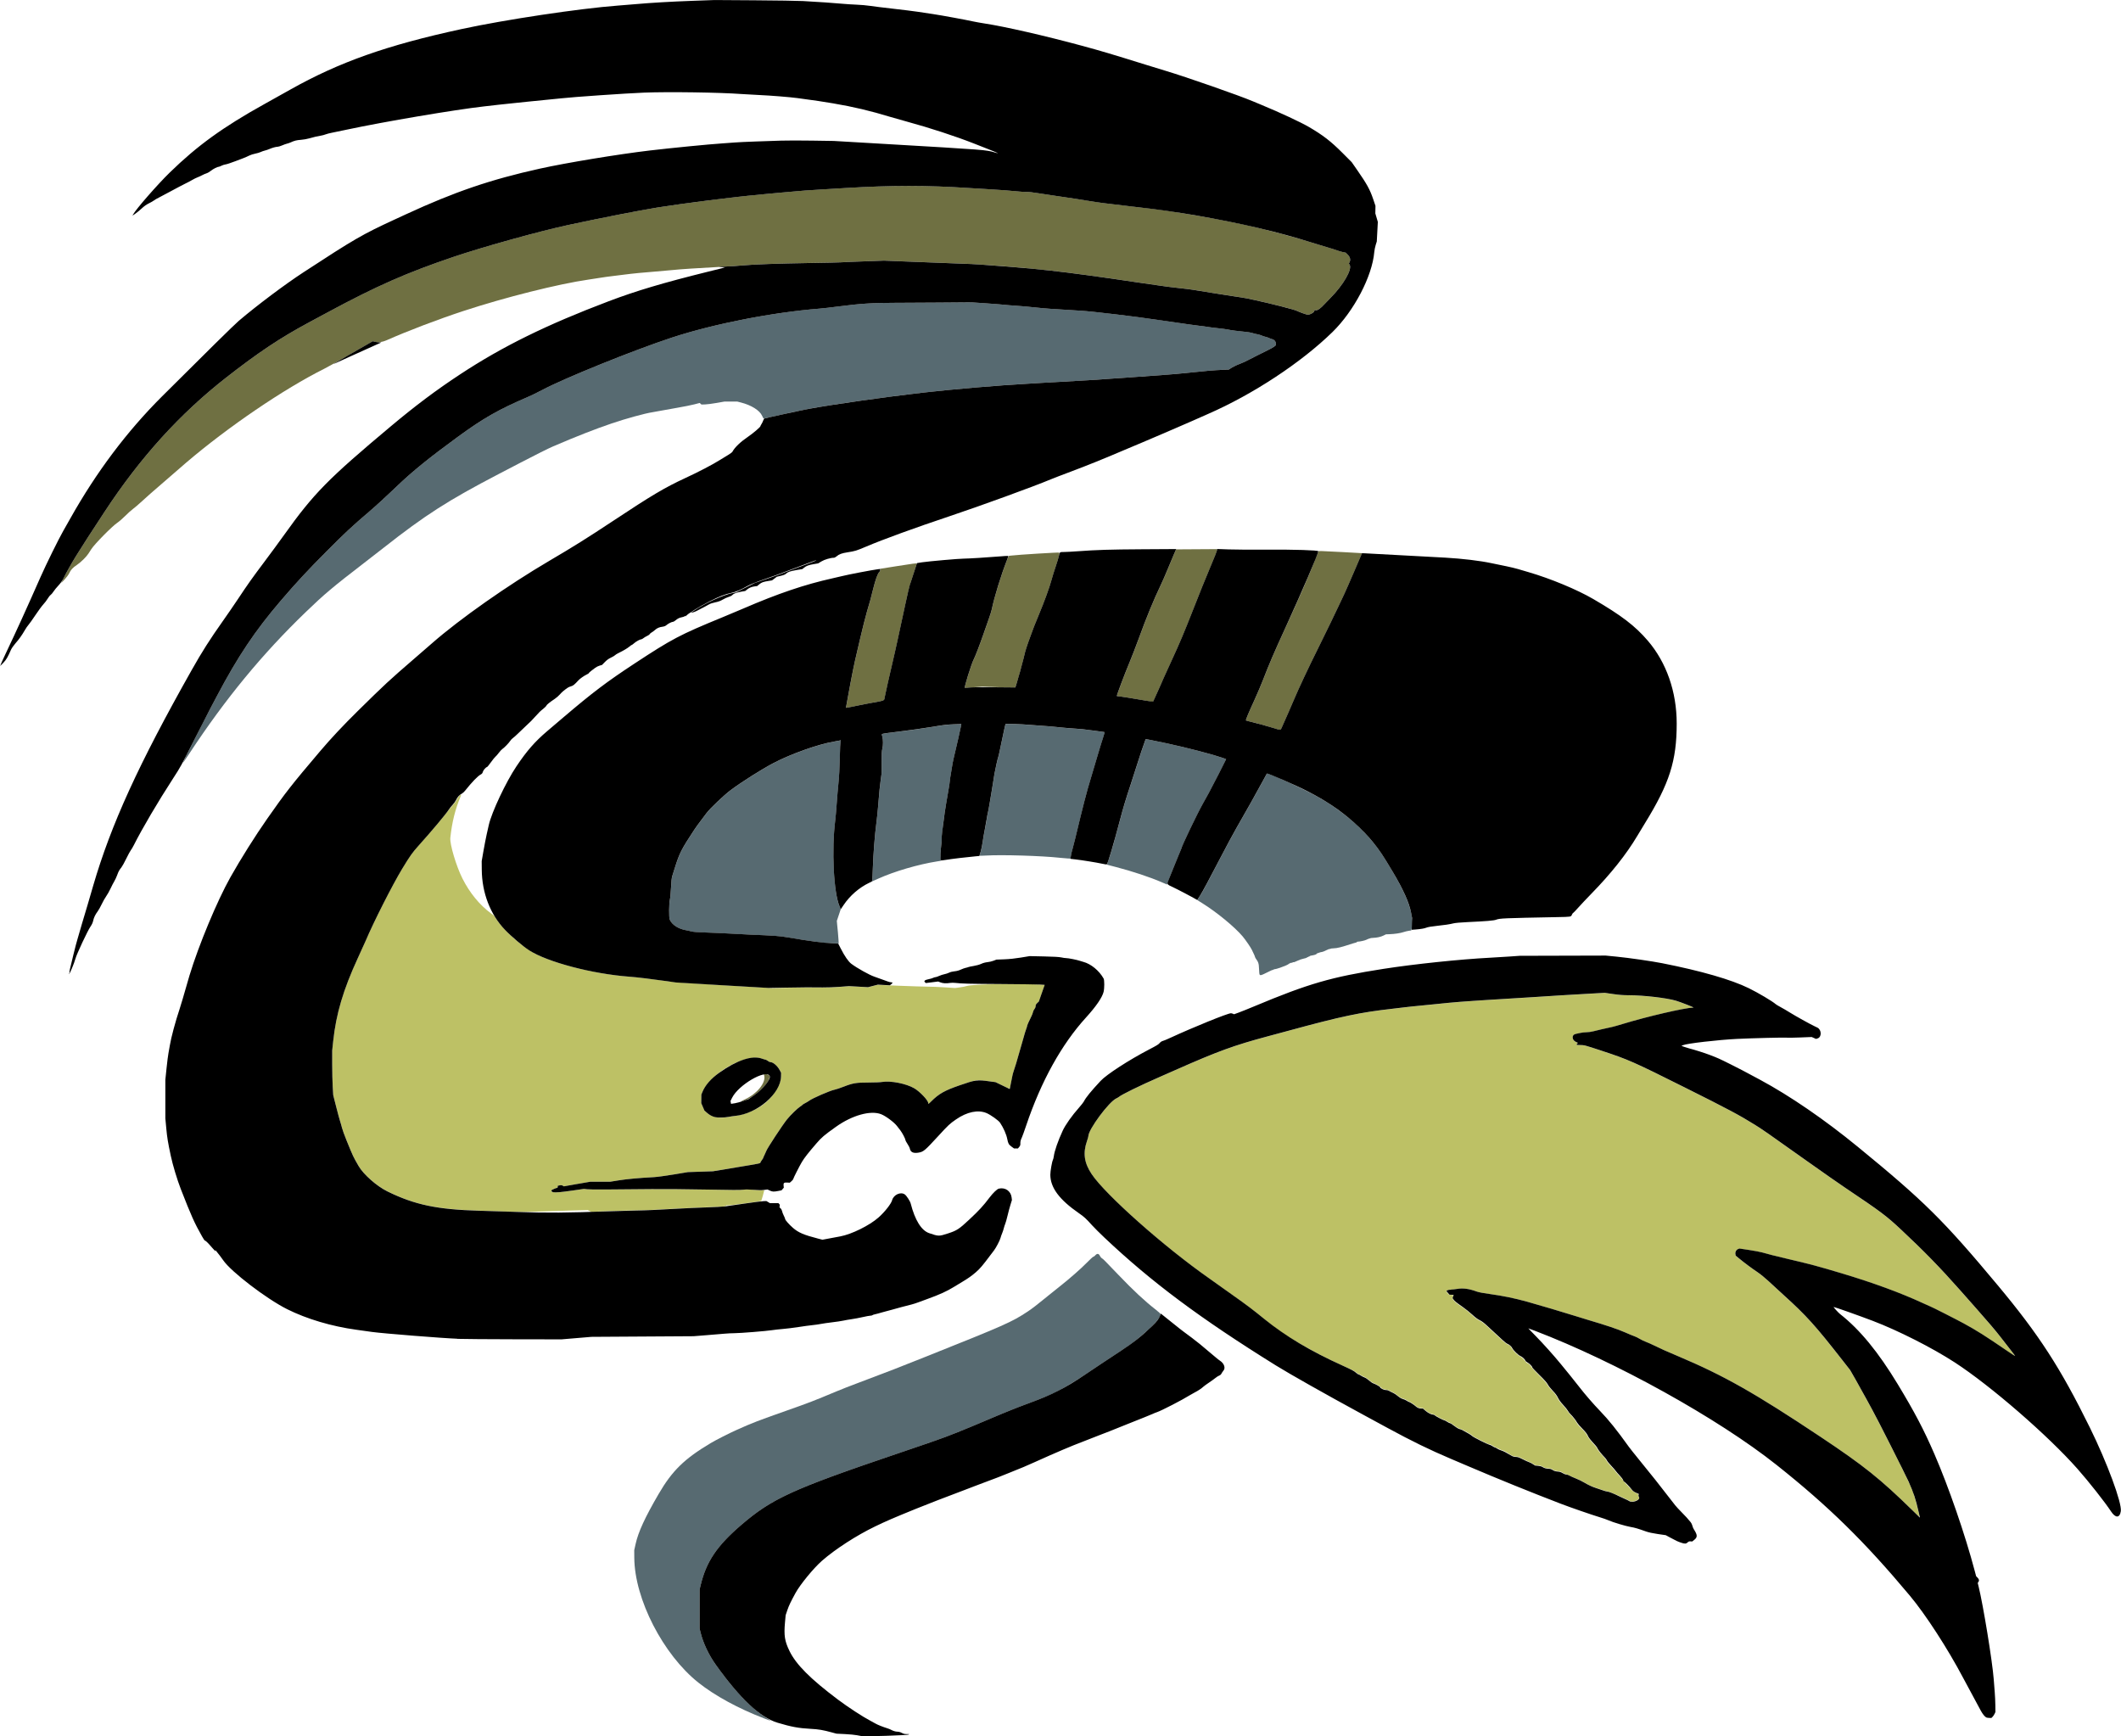 <svg xmlns="http://www.w3.org/2000/svg" xmlns:svg="http://www.w3.org/2000/svg" version="1.1" id="svg1" xml:space="preserve" viewBox="8.01 32.61 199.32 163.15"><defs id="defs1"/><g id="layer1"><path style="fill:#000000" id="path3"/><g id="g8" transform="translate(4.341,-2.171)"><path style="fill:#bdc165" d="m 183.373,176.684 c -3.09,-3.008 -4.552,-4.176 -8.619,-6.885 -6.18,-4.118 -9.083,-5.761 -13.376,-7.574 -1.204,-0.509 -1.579,-0.676 -2.234,-0.999 -0.258,-0.127 -0.62,-0.288 -0.804,-0.357 -0.184,-0.069 -0.456,-0.2 -0.603,-0.291 -0.147,-0.091 -0.348,-0.191 -0.447,-0.221 -0.098,-0.031 -0.51,-0.201 -0.916,-0.379 -0.689,-0.303 -1.75,-0.66 -3.462,-1.165 -0.368,-0.109 -0.911,-0.276 -1.206,-0.371 -0.753,-0.244 -3.696,-1.116 -4.578,-1.358 -1.147,-0.314 -2.252,-0.541 -3.372,-0.694 -0.676,-0.092 -1.126,-0.176 -1.318,-0.247 -0.769,-0.282 -1.298,-0.343 -1.962,-0.226 -0.207,0.036 -0.394,0.055 -0.416,0.042 -0.059,-0.036 -0.312,0.022 -0.407,0.094 l -0.083,0.062 0.147,0.183 c 0.082,0.102 0.173,0.173 0.206,0.16 0.032,-0.012 0.119,-0.011 0.192,0.004 l 0.133,0.027 -0.029,0.117 c -0.016,0.064 -0.046,0.129 -0.068,0.143 -0.06,0.04 0.305,0.429 0.561,0.599 0.535,0.354 0.938,0.667 1.323,1.025 0.273,0.254 0.501,0.424 0.685,0.509 0.195,0.09 0.42,0.262 0.767,0.586 1.466,1.37 1.687,1.564 1.88,1.655 l 0.209,0.098 0.161,0.254 c 0.188,0.296 0.572,0.659 0.841,0.795 0.113,0.058 0.261,0.194 0.37,0.341 0.1,0.135 0.203,0.245 0.229,0.245 0.098,0 0.312,0.191 0.394,0.352 0.047,0.091 0.385,0.462 0.753,0.824 0.447,0.441 0.695,0.72 0.749,0.845 0.044,0.103 0.246,0.357 0.447,0.566 0.261,0.27 0.408,0.468 0.512,0.688 0.097,0.205 0.254,0.422 0.466,0.646 0.176,0.186 0.367,0.418 0.424,0.516 0.057,0.098 0.207,0.289 0.334,0.424 0.295,0.315 0.481,0.559 0.596,0.781 0.051,0.098 0.267,0.348 0.48,0.556 0.273,0.267 0.421,0.451 0.499,0.624 0.061,0.135 0.214,0.36 0.341,0.501 0.421,0.467 0.561,0.64 0.603,0.75 0.041,0.107 0.402,0.552 0.675,0.831 0.076,0.078 0.168,0.209 0.203,0.29 0.035,0.081 0.235,0.328 0.445,0.549 0.21,0.221 0.382,0.417 0.382,0.437 3.3e-4,0.019 0.136,0.176 0.302,0.349 0.166,0.172 0.329,0.367 0.363,0.433 0.034,0.066 0.195,0.255 0.357,0.42 0.163,0.165 0.374,0.391 0.47,0.503 0.11,0.128 0.271,0.247 0.435,0.322 0.25,0.114 0.317,0.195 0.214,0.259 -0.03,0.019 -0.02,0.049 0.029,0.085 0.202,0.147 -0.061,0.381 -0.506,0.452 l -0.168,0.027 -0.698,-0.333 c -0.384,-0.183 -0.776,-0.358 -0.871,-0.389 -0.095,-0.031 -0.251,-0.095 -0.347,-0.143 -0.096,-0.048 -0.246,-0.096 -0.335,-0.107 -0.207,-0.025 -1.439,-0.442 -1.702,-0.576 -0.111,-0.056 -0.361,-0.194 -0.557,-0.307 -0.196,-0.112 -0.497,-0.257 -0.67,-0.322 -0.173,-0.065 -0.445,-0.183 -0.604,-0.262 -0.16,-0.079 -0.355,-0.158 -0.433,-0.175 -0.079,-0.017 -0.198,-0.074 -0.266,-0.127 -0.086,-0.067 -0.214,-0.105 -0.426,-0.124 -0.224,-0.021 -0.347,-0.058 -0.474,-0.146 -0.124,-0.086 -0.227,-0.118 -0.374,-0.118 -0.227,0 -0.451,-0.065 -0.618,-0.179 -0.061,-0.042 -0.238,-0.087 -0.392,-0.101 l -0.28,-0.024 -0.215,-0.138 c -0.118,-0.076 -0.232,-0.138 -0.253,-0.138 -0.041,0 -0.597,-0.257 -0.922,-0.427 -0.133,-0.07 -0.282,-0.108 -0.415,-0.108 -0.199,0 -0.365,-0.061 -0.605,-0.223 -0.28,-0.189 -0.593,-0.357 -0.664,-0.357 -0.081,0 -0.846,-0.373 -1.034,-0.504 -0.06,-0.042 -0.15,-0.076 -0.201,-0.076 -0.082,0 -0.21,-0.055 -0.491,-0.21 -0.049,-0.027 -0.29,-0.145 -0.536,-0.262 -0.246,-0.117 -0.497,-0.265 -0.558,-0.329 -0.061,-0.064 -0.272,-0.202 -0.469,-0.307 -0.197,-0.105 -0.408,-0.218 -0.469,-0.251 -0.061,-0.033 -0.192,-0.082 -0.29,-0.108 -0.098,-0.026 -0.314,-0.156 -0.48,-0.288 -0.166,-0.133 -0.354,-0.254 -0.419,-0.271 -0.065,-0.016 -0.19,-0.079 -0.279,-0.139 -0.088,-0.06 -0.185,-0.109 -0.215,-0.109 -0.083,0 -0.847,-0.395 -0.909,-0.469 -0.03,-0.036 -0.089,-0.066 -0.131,-0.066 -0.181,0 -0.49,-0.151 -0.732,-0.357 l -0.26,-0.222 h -0.15 c -0.203,0 -0.375,-0.07 -0.535,-0.218 -0.165,-0.152 -0.555,-0.406 -0.624,-0.406 -0.028,0 -0.117,-0.049 -0.199,-0.109 -0.082,-0.06 -0.211,-0.123 -0.288,-0.139 -0.208,-0.045 -0.382,-0.142 -0.64,-0.361 -0.128,-0.108 -0.299,-0.219 -0.38,-0.246 -0.081,-0.027 -0.203,-0.088 -0.271,-0.136 -0.068,-0.047 -0.245,-0.103 -0.394,-0.124 -0.258,-0.036 -0.38,-0.092 -0.455,-0.208 -0.05,-0.077 -0.518,-0.35 -0.723,-0.421 -0.097,-0.034 -0.288,-0.162 -0.424,-0.285 -0.136,-0.123 -0.328,-0.252 -0.427,-0.285 -0.098,-0.034 -0.249,-0.108 -0.334,-0.166 -0.086,-0.058 -0.181,-0.105 -0.212,-0.105 -0.031,0 -0.134,-0.07 -0.228,-0.155 -0.098,-0.088 -0.39,-0.249 -0.681,-0.374 -1.804,-0.777 -3.546,-1.68 -5.36,-2.78 -1.077,-0.653 -1.326,-0.832 -2.565,-1.841 -1.09,-0.887 -1.656,-1.316 -2.948,-2.229 -0.516,-0.365 -1.179,-0.837 -1.474,-1.048 -0.295,-0.212 -0.669,-0.479 -0.832,-0.593 -4.184,-2.931 -9.676,-7.806 -10.979,-9.745 -0.704,-1.048 -0.839,-1.978 -0.45,-3.1 0.074,-0.212 0.134,-0.425 0.134,-0.473 0,-0.626 1.924,-3.223 2.63,-3.55 0.089,-0.041 0.192,-0.101 0.229,-0.132 0.268,-0.229 1.95,-1.054 3.819,-1.871 0.295,-0.129 0.978,-0.43 1.519,-0.669 3.986,-1.762 5.485,-2.309 8.665,-3.161 0.688,-0.184 1.542,-0.414 1.898,-0.511 5.041,-1.373 6.747,-1.734 9.826,-2.081 0.528,-0.06 1.031,-0.119 1.117,-0.133 0.166,-0.026 0.746,-0.085 2.591,-0.266 0.626,-0.061 1.33,-0.132 1.563,-0.157 0.233,-0.025 0.701,-0.065 1.038,-0.09 0.338,-0.024 0.88,-0.064 1.206,-0.087 0.325,-0.024 0.933,-0.064 1.351,-0.089 2.739,-0.167 3.741,-0.228 4.332,-0.268 1.966,-0.13 3.582,-0.229 5.516,-0.336 l 1.228,-0.068 0.774,0.112 c 0.574,0.083 0.961,0.113 1.496,0.113 1.355,7.3e-4 3.53,0.252 4.406,0.509 0.412,0.121 1.755,0.643 1.664,0.648 -0.911,0.042 -4.388,0.851 -6.688,1.555 -0.393,0.12 -0.825,0.242 -0.96,0.271 -0.599,0.128 -1.478,0.331 -1.774,0.409 -0.178,0.047 -0.459,0.086 -0.625,0.086 -0.166,-7e-5 -0.443,0.032 -0.615,0.07 -0.172,0.039 -0.358,0.079 -0.414,0.09 -0.392,0.077 -0.371,0.571 0.032,0.752 l 0.182,0.082 -0.068,0.074 c -0.11,0.122 -0.084,0.134 0.274,0.134 0.388,0 0.448,0.016 2.089,0.558 2.444,0.807 2.924,1.02 7.709,3.409 4.095,2.045 5.191,2.628 6.639,3.533 0.746,0.466 0.941,0.601 4.985,3.473 1.333,0.946 2.916,2.051 3.517,2.456 3.384,2.274 3.816,2.599 5.248,3.936 2.108,1.97 3.694,3.597 5.538,5.685 0.442,0.5 1.116,1.263 1.498,1.694 1.119,1.263 1.777,2.037 2.279,2.679 1.055,1.35 1.382,1.775 1.382,1.8 0,0.014 -0.276,-0.162 -0.614,-0.393 -2.269,-1.547 -2.925,-1.963 -4.232,-2.679 -0.658,-0.361 -3.065,-1.582 -3.118,-1.582 -0.013,0 -0.331,-0.143 -0.708,-0.317 -2.087,-0.967 -4.666,-1.913 -7.653,-2.807 -2.242,-0.671 -2.947,-0.859 -5.092,-1.358 -0.996,-0.232 -1.958,-0.475 -2.375,-0.602 -0.152,-0.046 -0.691,-0.147 -1.199,-0.224 l -0.923,-0.14 -0.132,0.055 c -0.173,0.071 -0.278,0.276 -0.242,0.468 l 0.028,0.148 0.345,0.284 c 0.494,0.407 1.164,0.906 1.712,1.273 0.261,0.175 0.704,0.534 0.985,0.799 0.281,0.264 0.941,0.871 1.469,1.349 2.132,1.932 2.969,2.859 5.499,6.093 l 0.744,0.951 0.556,0.971 c 0.306,0.534 0.733,1.302 0.949,1.707 0.216,0.405 0.473,0.876 0.571,1.048 0.098,0.172 0.842,1.614 1.653,3.206 1.358,2.663 1.828,3.638 2.181,4.531 0.142,0.357 0.632,2.206 0.61,2.299 -0.007,0.031 -0.315,-0.238 -0.684,-0.598 z M 51.278,148.628 c -0.479,-0.019 -1.564,-0.056 -2.412,-0.082 -4.181,-0.128 -6.194,-0.546 -8.799,-1.826 -0.997,-0.49 -2.254,-1.601 -2.706,-2.391 -0.534,-0.934 -0.486,-0.831 -1.132,-2.411 -0.191,-0.466 -0.383,-0.998 -0.427,-1.182 -0.044,-0.184 -0.119,-0.445 -0.166,-0.58 -0.047,-0.135 -0.213,-0.747 -0.369,-1.36 l -0.284,-1.115 -0.048,-0.793 c -0.026,-0.436 -0.048,-1.382 -0.048,-2.103 v -1.31 l 0.092,-0.863 c 0.274,-2.574 0.943,-4.831 2.32,-7.821 0.339,-0.737 0.667,-1.459 0.729,-1.605 0.743,-1.761 2.528,-5.281 3.435,-6.776 0.747,-1.231 0.959,-1.53 1.534,-2.167 0.969,-1.075 2.489,-2.873 2.974,-3.518 0.064,-0.086 0.2,-0.242 0.301,-0.348 0.101,-0.106 0.236,-0.296 0.3,-0.424 0.193,-0.387 0.542,-0.701 0.393,-0.354 -0.51,1.189 -0.821,2.431 -0.976,3.909 -0.062,0.591 0.554,2.661 1.136,3.817 0.68,1.351 1.602,2.477 2.689,3.287 l 0.299,0.223 0.275,0.41 c 0.711,1.062 2.446,2.583 3.613,3.169 2.009,1.008 5.75,1.915 8.838,2.142 0.659,0.049 2.604,0.284 3.692,0.447 0.382,0.057 2.162,0.181 5.161,0.359 l 4.578,0.271 1.407,-0.036 c 1.462,-0.037 2.135,-0.042 3.305,-0.024 0.381,0.006 1.094,-0.02 1.586,-0.057 l 0.893,-0.068 0.893,0.05 0.893,0.05 0.431,-0.111 0.431,-0.111 2.071,0.082 c 1.139,0.045 2.352,0.083 2.696,0.084 0.344,0.001 1.057,0.03 1.586,0.065 l 0.96,0.063 0.447,-0.059 c 0.246,-0.033 0.547,-0.093 0.67,-0.134 0.509,-0.17 4.867,-0.254 6.848,-0.132 l 0.461,0.028 -0.03,0.073 c -0.016,0.04 -0.14,0.393 -0.275,0.783 l -0.246,0.709 -0.152,0.143 c -0.112,0.105 -0.152,0.181 -0.152,0.287 0,0.088 -0.043,0.195 -0.11,0.275 -0.06,0.072 -0.123,0.205 -0.139,0.296 -0.016,0.091 -0.097,0.296 -0.179,0.456 -0.202,0.393 -0.376,0.792 -0.376,0.865 0,0.033 -0.03,0.133 -0.068,0.221 -0.037,0.089 -0.096,0.267 -0.132,0.396 -0.035,0.129 -0.137,0.485 -0.226,0.792 -0.089,0.307 -0.199,0.688 -0.244,0.847 -0.301,1.069 -0.461,1.603 -0.582,1.94 -0.053,0.147 -0.112,0.368 -0.133,0.49 -0.02,0.123 -0.067,0.363 -0.104,0.535 -0.037,0.172 -0.08,0.387 -0.096,0.479 -0.037,0.213 0.002,0.22 -0.748,-0.138 l -0.639,-0.305 -0.335,-0.054 c -0.184,-0.03 -0.561,-0.073 -0.836,-0.096 l -0.501,-0.041 -0.325,0.063 c -0.179,0.035 -0.797,0.226 -1.374,0.425 -1.401,0.483 -1.942,0.789 -2.661,1.506 -0.258,0.258 -0.287,0.273 -0.287,0.152 0,-0.246 -0.792,-1.08 -1.315,-1.383 -0.764,-0.444 -2.23,-0.73 -3.029,-0.591 -0.157,0.027 -0.709,0.05 -1.226,0.05 -1.179,0 -1.511,0.054 -2.351,0.383 -0.348,0.136 -0.743,0.268 -0.878,0.293 -0.4,0.073 -2.081,0.803 -2.39,1.038 -0.074,0.056 -0.238,0.154 -0.365,0.219 -0.127,0.064 -0.244,0.138 -0.261,0.164 -0.016,0.026 -0.113,0.1 -0.215,0.164 -0.246,0.155 -0.91,0.802 -1.237,1.205 -0.409,0.505 -1.87,2.728 -1.942,2.955 -0.017,0.053 -0.089,0.215 -0.161,0.358 -0.071,0.144 -0.13,0.279 -0.13,0.3 0,0.021 -0.06,0.118 -0.133,0.214 -0.073,0.096 -0.133,0.198 -0.134,0.226 -0.002,0.08 -0.024,0.085 -2.301,0.463 l -2.161,0.359 -1.175,0.039 -1.175,0.039 -1.34,0.223 c -0.737,0.122 -1.571,0.235 -1.854,0.25 -1.407,0.076 -2.513,0.176 -3.264,0.295 l -0.83,0.132 -0.934,4e-5 -0.934,4e-5 -1.027,0.177 c -0.565,0.097 -1.128,0.196 -1.25,0.219 l -0.223,0.042 -0.112,-0.065 c -0.083,-0.049 -0.158,-0.055 -0.291,-0.027 l -0.179,0.038 0.004,0.098 c 0.002,0.057 -0.023,0.098 -0.06,0.098 -0.058,0 -0.288,0.088 -0.457,0.176 -0.037,0.019 -0.067,0.072 -0.067,0.118 v 0.083 l 0.201,0.035 c 0.24,0.041 0.741,-0.006 1.947,-0.184 l 0.896,-0.132 0.309,0.036 c 0.297,0.034 2.096,0.029 6.048,-0.016 1.019,-0.012 3.307,0.008 5.083,0.043 2.397,0.048 3.311,0.052 3.546,0.015 l 0.317,-0.049 0.585,0.054 c 0.322,0.03 0.691,0.047 0.82,0.038 0.138,-0.01 0.234,0.002 0.233,0.028 -0.002,0.054 -0.257,0.964 -0.276,0.982 -0.053,0.051 -3.186,0.464 -3.2,0.422 -0.011,-0.032 -0.044,-0.025 -0.096,0.022 -0.093,0.084 -0.21,0.093 -1.966,0.156 -0.7,0.025 -1.796,0.075 -2.434,0.111 -2.269,0.128 -3.093,0.165 -4.02,0.177 -1.319,0.018 -3.814,0.104 -4.028,0.138 l -0.179,0.029 -0.192,-0.098 -0.192,-0.098 -1.769,0.049 c -0.973,0.027 -1.93,0.059 -2.126,0.07 -0.723,0.043 -2.884,0.056 -3.73,0.021 z m 20.834,-8.895 c 0.195,-0.037 0.477,-0.079 0.625,-0.093 0.716,-0.066 1.768,-0.461 2.453,-0.922 1.052,-0.708 1.863,-1.917 1.876,-2.797 l 0.005,-0.334 -0.124,-0.236 c -0.22,-0.419 -0.627,-0.768 -0.897,-0.768 -0.043,0 -0.144,-0.05 -0.225,-0.111 -0.081,-0.061 -0.17,-0.111 -0.199,-0.111 -0.029,0 -0.196,-0.05 -0.372,-0.111 -1.485,-0.518 -4.872,1.391 -5.577,3.144 l -0.099,0.245 -0.004,0.401 -0.004,0.401 0.148,0.345 0.148,0.345 0.231,0.207 c 0.483,0.435 1.136,0.563 2.015,0.395 z" id="path11"/><path style="fill:#576a71" d="m 75.467,196.247 c -2.395,-0.917 -4.609,-2.122 -6.159,-3.352 -3.322,-2.637 -6.005,-7.857 -6.032,-11.736 l -0.005,-0.713 0.128,-0.58 c 0.249,-1.127 0.881,-2.5 2.165,-4.704 1.276,-2.191 2.419,-3.307 4.898,-4.783 0.52,-0.309 1.71,-0.913 2.479,-1.257 1.451,-0.649 1.93,-0.834 4.623,-1.783 2.175,-0.767 2.533,-0.905 4.69,-1.808 0.344,-0.144 0.786,-0.322 0.983,-0.396 0.197,-0.074 0.679,-0.257 1.072,-0.408 0.393,-0.151 0.946,-0.361 1.228,-0.466 1.623,-0.607 2.438,-0.924 5.025,-1.956 7.542,-3.008 8.197,-3.298 9.692,-4.291 0.443,-0.294 0.807,-0.577 2.345,-1.825 0.258,-0.209 0.59,-0.475 0.737,-0.591 0.828,-0.651 1.905,-1.596 2.423,-2.126 0.326,-0.333 0.622,-0.605 0.658,-0.605 0.037,0 0.121,-0.061 0.188,-0.136 0.167,-0.187 0.321,-0.167 0.426,0.056 0.043,0.091 0.123,0.19 0.179,0.219 0.115,0.061 0.286,0.233 1.53,1.535 1.427,1.494 2.516,2.508 3.59,3.342 0.221,0.172 0.403,0.343 0.405,0.381 0.013,0.291 -0.506,0.902 -1.498,1.764 -0.931,0.81 -1.173,0.992 -2.286,1.721 -1.239,0.812 -2.368,1.562 -3.314,2.202 -0.711,0.481 -1.908,1.208 -2.501,1.519 -0.6,0.315 -1.575,0.724 -2.725,1.145 -1.138,0.417 -2.29,0.879 -3.908,1.568 -2.292,0.977 -3.699,1.537 -4.868,1.942 -0.27,0.093 -0.672,0.234 -0.893,0.312 -0.221,0.078 -1.427,0.489 -2.68,0.913 -9.91,3.355 -11.843,4.237 -14.739,6.728 -2.295,1.973 -3.288,3.453 -3.818,5.69 l -0.09,0.379 v 1.828 1.828 l 0.086,0.357 c 0.242,1 0.774,2.128 1.447,3.066 1.814,2.527 3.346,4.118 4.873,5.059 0.388,0.239 0.361,0.236 -0.352,-0.037 z m 46.543,-70.058 c -0.015,-0.129 -0.03,-0.365 -0.034,-0.524 -0.007,-0.322 -0.067,-0.506 -0.239,-0.731 -0.064,-0.083 -0.124,-0.194 -0.134,-0.246 -0.01,-0.052 -0.057,-0.17 -0.104,-0.261 -0.047,-0.091 -0.13,-0.267 -0.185,-0.389 -0.097,-0.216 -0.601,-0.952 -0.87,-1.271 -0.747,-0.885 -2.423,-2.264 -3.782,-3.111 l -0.474,-0.295 0.133,-0.225 c 0.073,-0.124 0.176,-0.285 0.228,-0.359 0.122,-0.171 0.742,-1.33 1.895,-3.545 0.504,-0.969 1.137,-2.143 1.405,-2.609 0.921,-1.598 1.957,-3.446 2.526,-4.504 0.185,-0.343 0.343,-0.633 0.352,-0.644 0.088,-0.11 3.572,1.487 4.908,2.25 1.996,1.139 3.833,2.661 5.061,4.191 0.66,0.822 0.919,1.21 1.858,2.787 1.466,2.459 2.029,4.167 1.77,5.373 l -0.029,0.133 -0.235,0.034 c -0.129,0.019 -0.358,0.075 -0.509,0.126 -0.296,0.1 -0.807,0.175 -1.318,0.194 l -0.32,0.012 -0.247,0.121 c -0.249,0.122 -0.612,0.201 -0.973,0.212 -0.107,0.003 -0.215,0.018 -0.24,0.032 -0.025,0.014 -0.079,0.031 -0.12,0.038 -0.042,0.006 -0.153,0.052 -0.247,0.101 -0.151,0.079 -0.608,0.18 -0.828,0.184 -0.043,7.3e-4 -0.078,0.017 -0.078,0.036 0,0.019 -0.025,0.037 -0.056,0.04 -0.031,0.003 -0.176,0.045 -0.324,0.092 -1.117,0.363 -1.46,0.45 -1.802,0.458 -0.152,0.003 -0.288,0.024 -0.301,0.046 -0.013,0.022 -0.042,0.028 -0.064,0.015 -0.022,-0.013 -0.165,0.038 -0.318,0.116 -0.153,0.077 -0.32,0.147 -0.37,0.155 -0.114,0.018 -0.267,0.055 -0.282,0.067 -0.006,0.005 -0.026,0.013 -0.045,0.017 -0.125,0.029 -0.234,0.082 -0.234,0.113 0,0.044 -0.233,0.116 -0.513,0.158 -0.074,0.011 -0.141,0.041 -0.149,0.066 -0.008,0.025 -0.034,0.034 -0.056,0.02 -0.022,-0.014 -0.041,-0.003 -0.041,0.025 0,0.027 -0.02,0.037 -0.045,0.022 -0.025,-0.015 -0.045,-0.005 -0.045,0.022 0,0.027 -0.02,0.037 -0.045,0.022 -0.025,-0.015 -0.045,-0.008 -0.045,0.015 0,0.023 -0.124,0.064 -0.275,0.091 -0.151,0.027 -0.415,0.118 -0.587,0.204 -0.172,0.086 -0.331,0.145 -0.353,0.131 -0.022,-0.014 -0.069,-4.3e-4 -0.105,0.029 -0.036,0.03 -0.065,0.042 -0.065,0.029 0,-0.045 -0.253,0.061 -0.34,0.142 -0.097,0.09 -1.089,0.452 -1.239,0.452 -0.055,0 -0.124,0.024 -0.153,0.053 -0.029,0.029 -0.054,0.04 -0.054,0.023 0,-0.017 -0.156,0.048 -0.346,0.143 -0.866,0.435 -0.885,0.438 -0.921,0.126 z M 81.471,123.404 c -0.722,-0.058 -2.102,-0.254 -3.796,-0.541 -0.763,-0.129 -1.184,-0.16 -3.484,-0.254 -0.332,-0.014 -1.126,-0.055 -1.764,-0.092 -0.639,-0.037 -1.704,-0.085 -2.367,-0.106 -0.841,-0.027 -1.274,-0.059 -1.429,-0.106 -0.123,-0.037 -0.314,-0.081 -0.424,-0.098 -0.762,-0.119 -1.377,-0.509 -1.598,-1.015 -0.081,-0.186 -0.07,-1.54 0.016,-1.882 0.037,-0.147 0.085,-0.649 0.106,-1.115 0.027,-0.586 0.063,-0.923 0.117,-1.092 0.043,-0.135 0.147,-0.466 0.231,-0.736 0.445,-1.419 0.62,-1.764 1.837,-3.612 0.113,-0.172 0.387,-0.551 0.608,-0.843 0.222,-0.292 0.471,-0.623 0.555,-0.736 0.308,-0.416 1.627,-1.671 2.238,-2.129 1.041,-0.78 2.869,-1.939 4.02,-2.547 1.645,-0.869 4.292,-1.807 5.77,-2.043 0.229,-0.037 0.454,-0.078 0.501,-0.093 l 0.085,-0.026 -0.035,0.105 c -0.019,0.058 -0.049,0.758 -0.066,1.555 -0.02,0.942 -0.064,1.769 -0.126,2.363 -0.052,0.503 -0.127,1.386 -0.167,1.962 -0.04,0.576 -0.1,1.269 -0.135,1.538 -0.358,2.827 -0.136,7.039 0.43,8.146 l 0.092,0.18 -0.188,0.563 -0.188,0.563 0.027,0.312 c 0.015,0.172 0.049,0.523 0.076,0.78 0.027,0.258 0.054,0.594 0.059,0.747 l 0.01,0.279 -0.405,-0.008 c -0.223,-0.004 -0.495,-0.015 -0.606,-0.024 z m 31.352,-5.731 c -1.051,-0.459 -2.781,-1.034 -4.263,-1.416 -0.393,-0.101 -0.748,-0.194 -0.789,-0.206 l -0.074,-0.022 0.038,-0.121 c 0.021,-0.066 0.112,-0.331 0.202,-0.589 0.166,-0.475 0.599,-2.003 0.981,-3.456 0.306,-1.165 0.54,-1.944 1.005,-3.344 0.179,-0.54 0.425,-1.302 0.546,-1.694 0.232,-0.752 0.724,-2.222 0.822,-2.458 l 0.058,-0.139 0.549,0.108 c 1.928,0.379 4.03,0.88 5.752,1.372 0.481,0.138 1.251,0.392 1.251,0.413 0,0.035 -1.351,2.668 -1.625,3.168 -0.131,0.239 -0.379,0.685 -0.551,0.991 -0.541,0.964 -2.022,4.05 -2.022,4.216 0,0.012 -0.138,0.347 -0.307,0.746 -0.322,0.758 -0.86,2.093 -0.986,2.447 l -0.074,0.207 z m -27.184,-0.239 c 0.015,-0.096 0.04,-0.556 0.055,-1.022 0.043,-1.353 0.187,-3.207 0.333,-4.281 0.047,-0.343 0.116,-1.006 0.155,-1.472 0.139,-1.679 0.161,-1.896 0.248,-2.543 l 0.089,-0.657 5.31e-4,-1.031 c 3.94e-4,-0.767 0.017,-1.093 0.066,-1.276 0.085,-0.315 0.085,-0.861 0.001,-1.14 -0.036,-0.12 -0.051,-0.232 -0.034,-0.249 0.036,-0.035 0.688,-0.13 1.64,-0.238 0.705,-0.08 2.573,-0.345 3.149,-0.446 0.934,-0.163 1.318,-0.209 1.971,-0.233 l 0.698,-0.025 -0.042,0.241 c -0.05,0.283 -0.342,1.566 -0.679,2.983 -0.061,0.258 -0.134,0.639 -0.162,0.847 -0.028,0.208 -0.077,0.509 -0.11,0.669 -0.033,0.159 -0.073,0.44 -0.09,0.624 -0.017,0.184 -0.058,0.475 -0.093,0.647 -0.034,0.172 -0.093,0.519 -0.131,0.772 -0.038,0.253 -0.09,0.554 -0.116,0.669 -0.114,0.503 -0.452,3.167 -0.42,3.312 0.015,0.068 -0.006,0.35 -0.046,0.628 -0.044,0.302 -0.067,0.697 -0.059,0.98 l 0.014,0.475 -0.335,0.053 c -1.769,0.278 -4.011,0.933 -5.509,1.609 -0.274,0.124 -0.527,0.237 -0.561,0.252 l -0.063,0.027 z m 17.629,-2.052 c -1.714,-0.187 -5.436,-0.299 -6.934,-0.21 -0.338,0.02 -0.614,0.027 -0.613,0.014 3.69e-4,-0.012 0.051,-0.183 0.112,-0.379 0.061,-0.196 0.142,-0.587 0.179,-0.87 0.037,-0.282 0.136,-0.854 0.219,-1.271 0.083,-0.417 0.165,-0.868 0.181,-1.003 0.017,-0.135 0.058,-0.356 0.092,-0.49 0.034,-0.135 0.101,-0.486 0.149,-0.78 0.048,-0.294 0.128,-0.766 0.177,-1.048 0.049,-0.282 0.123,-0.734 0.164,-1.003 0.041,-0.27 0.102,-0.651 0.134,-0.847 0.066,-0.397 0.321,-1.526 0.359,-1.587 0.013,-0.022 0.062,-0.225 0.108,-0.452 0.046,-0.227 0.147,-0.704 0.224,-1.059 0.077,-0.356 0.181,-0.847 0.231,-1.092 0.05,-0.245 0.101,-0.462 0.112,-0.481 0.029,-0.047 1.533,0.004 2.359,0.08 0.368,0.034 0.911,0.074 1.206,0.09 0.295,0.015 0.878,0.066 1.295,0.112 0.418,0.046 1.081,0.105 1.474,0.13 0.393,0.025 0.795,0.055 0.893,0.067 0.466,0.053 2.016,0.256 2.063,0.271 0.037,0.011 -9.3e-4,0.177 -0.124,0.542 -0.098,0.289 -0.301,0.948 -0.451,1.463 -0.357,1.225 -0.428,1.465 -0.696,2.341 -0.403,1.317 -0.668,2.343 -1.483,5.727 -0.1,0.415 -0.22,0.878 -0.266,1.027 -0.046,0.149 -0.098,0.386 -0.116,0.527 l -0.032,0.255 -0.229,-0.006 c -0.126,-0.003 -0.481,-0.033 -0.788,-0.066 z m -82.405,-8.951 c -0.002,-0.045 1.985,-3.968 2.556,-5.045 0.221,-0.417 0.513,-0.969 0.649,-1.226 1.973,-3.728 3.574,-6.118 5.991,-8.94 1.451,-1.695 2.528,-2.855 4.305,-4.637 1.812,-1.817 2.298,-2.27 4.055,-3.775 0.305,-0.261 0.775,-0.681 1.046,-0.933 0.27,-0.252 0.632,-0.588 0.804,-0.747 0.172,-0.159 0.483,-0.453 0.692,-0.653 1.443,-1.386 3.054,-2.691 5.77,-4.674 2.361,-1.724 3.843,-2.568 6.49,-3.696 0.344,-0.147 0.977,-0.454 1.407,-0.683 2.076,-1.107 8.679,-3.774 12.193,-4.924 3.942,-1.291 9.433,-2.366 13.891,-2.721 0.307,-0.024 1.091,-0.114 1.742,-0.199 2.016,-0.264 3.233,-0.343 5.248,-0.343 0.614,1.94e-4 2.493,-0.01 4.176,-0.023 l 3.06,-0.024 1.385,0.094 c 0.762,0.052 1.535,0.113 1.72,0.136 0.184,0.023 0.677,0.064 1.094,0.089 0.418,0.026 1.201,0.095 1.742,0.154 0.54,0.059 1.214,0.12 1.496,0.135 0.283,0.015 0.926,0.056 1.429,0.09 0.504,0.034 1.147,0.075 1.429,0.09 1.034,0.056 5.064,0.536 7.258,0.865 0.319,0.048 0.952,0.139 1.407,0.203 0.454,0.064 1.148,0.165 1.541,0.224 0.393,0.059 0.855,0.121 1.027,0.136 0.172,0.015 0.473,0.056 0.67,0.09 0.197,0.034 0.652,0.092 1.013,0.129 0.36,0.037 0.752,0.089 0.87,0.115 0.291,0.065 1.099,0.172 1.669,0.221 0.258,0.022 0.559,0.073 0.67,0.113 0.111,0.04 0.319,0.092 0.463,0.116 0.144,0.024 0.335,0.08 0.424,0.125 0.089,0.045 0.242,0.096 0.339,0.113 0.097,0.018 0.248,0.068 0.335,0.112 0.087,0.044 0.221,0.094 0.298,0.11 0.202,0.043 0.347,0.216 0.347,0.412 v 0.162 l -0.146,0.121 c -0.08,0.067 -0.37,0.229 -0.644,0.361 -0.274,0.132 -0.72,0.354 -0.991,0.493 -0.271,0.139 -0.624,0.319 -0.783,0.398 -0.16,0.079 -0.344,0.172 -0.411,0.205 -0.066,0.033 -0.247,0.108 -0.402,0.167 -0.309,0.117 -0.7,0.311 -0.905,0.449 l -0.132,0.089 -0.628,0.028 c -0.852,0.038 -1.457,0.091 -3.464,0.302 -1.006,0.106 -2.976,0.258 -5.806,0.448 -1.093,0.074 -2.573,0.174 -3.289,0.223 -0.716,0.049 -1.922,0.12 -2.68,0.156 -0.758,0.037 -1.489,0.077 -1.624,0.09 -0.135,0.013 -0.808,0.053 -1.496,0.09 -2.496,0.133 -6.981,0.515 -9.715,0.826 -3.429,0.391 -8.464,1.105 -10.697,1.517 -0.623,0.115 -2.334,0.48 -3.449,0.736 -0.472,0.108 -0.866,0.197 -0.876,0.197 -0.01,0 -0.072,-0.12 -0.138,-0.267 -0.229,-0.509 -1.01,-0.999 -1.996,-1.25 l -0.345,-0.088 -0.596,5.24e-4 -0.596,5.23e-4 -0.74,0.13 c -0.407,0.072 -0.894,0.135 -1.083,0.14 l -0.343,0.01 -0.082,-0.074 -0.082,-0.074 -0.51,0.132 c -0.28,0.073 -0.982,0.214 -1.56,0.313 -0.577,0.1 -1.301,0.229 -1.608,0.288 -0.307,0.059 -0.649,0.121 -0.759,0.137 -0.692,0.102 -2.518,0.604 -3.841,1.055 -1.623,0.554 -3.29,1.207 -5.494,2.153 -0.447,0.192 -1.633,0.783 -3.037,1.515 -0.553,0.288 -1.507,0.785 -2.122,1.105 -4.699,2.447 -6.881,3.846 -10.742,6.885 -0.405,0.319 -1.239,0.967 -1.854,1.439 -2.951,2.27 -3.737,2.931 -5.467,4.598 -4.115,3.964 -7.56,8.147 -10.957,13.305 -0.492,0.747 -0.611,0.914 -0.613,0.859 z" id="path10"/><path style="fill:#6f7042" d="m 73.342,138.259 c 0,-0.014 0.156,-0.097 0.346,-0.185 1.118,-0.515 1.954,-1.54 1.801,-2.209 l -0.038,-0.167 0.14,1.7e-4 c 0.077,9e-5 0.207,0.041 0.288,0.09 l 0.148,0.09 -0.025,0.088 c -0.014,0.049 -0.038,0.133 -0.053,0.189 -0.167,0.594 -1.459,1.749 -2.261,2.022 -0.35,0.119 -0.346,0.118 -0.346,0.082 z M 123.546,103.253 c -0.477,-0.155 -1.967,-0.57 -2.39,-0.664 -0.197,-0.044 -0.373,-0.094 -0.392,-0.11 -0.042,-0.036 0.194,-0.604 0.816,-1.963 0.252,-0.552 0.599,-1.364 0.769,-1.806 0.614,-1.588 1.055,-2.614 2.156,-5.016 1.276,-2.784 2.011,-4.462 2.64,-6.03 l 0.443,-1.103 0.335,0.003 c 0.184,0.002 1.103,0.046 2.041,0.1 l 1.706,0.097 -0.727,1.694 c -0.4,0.932 -0.823,1.895 -0.941,2.14 -0.117,0.245 -0.273,0.576 -0.346,0.736 -0.323,0.706 -1.417,2.965 -2.15,4.437 -0.885,1.778 -1.778,3.681 -2.24,4.771 -0.272,0.643 -0.744,1.722 -1.107,2.531 -0.154,0.343 -0.14,0.339 -0.613,0.185 z m -40.377,-1.964 c 0,-0.01 0.2,-1.099 0.404,-2.2 0.048,-0.258 0.117,-0.619 0.155,-0.803 0.037,-0.184 0.099,-0.495 0.138,-0.691 0.073,-0.371 0.218,-1.021 0.4,-1.784 0.058,-0.245 0.168,-0.717 0.245,-1.048 0.195,-0.846 0.511,-2.097 0.637,-2.519 0.279,-0.936 0.358,-1.225 0.573,-2.096 0.224,-0.91 0.438,-1.496 0.591,-1.622 0.041,-0.034 0.075,-0.115 0.075,-0.18 V 88.227 l 1.473,-0.235 c 1.624,-0.26 1.966,-0.303 1.966,-0.251 0,0.019 -0.128,0.418 -0.285,0.887 -0.422,1.26 -0.47,1.438 -0.783,2.903 -0.303,1.418 -0.601,2.798 -0.718,3.322 -0.069,0.307 -0.189,0.848 -0.267,1.204 -0.078,0.356 -0.201,0.887 -0.272,1.182 -0.185,0.761 -0.657,2.867 -0.692,3.083 -0.05,0.313 0.052,0.273 -1.382,0.53 -0.344,0.062 -0.756,0.142 -0.916,0.18 -0.36,0.084 -1.34,0.272 -1.34,0.257 z m 28.072,-0.686 c -0.771,-0.146 -2.364,-0.399 -2.512,-0.399 -0.055,2e-5 -0.101,-0.011 -0.101,-0.024 0,-0.116 0.714,-2.007 1.187,-3.143 0.23,-0.552 0.608,-1.526 0.839,-2.163 0.739,-2.034 1.429,-3.713 2.097,-5.108 0.16,-0.333 0.461,-1.025 0.671,-1.538 0.21,-0.513 0.469,-1.134 0.577,-1.379 l 0.196,-0.446 1.929,-0.012 1.929,-0.012 v 0.059 c 0,0.082 -0.279,0.786 -0.736,1.86 -0.352,0.826 -0.859,2.084 -1.564,3.879 -0.887,2.26 -1.019,2.571 -2.131,5.016 -0.99,2.178 -1.036,2.28 -1.242,2.765 -0.259,0.612 -0.35,0.781 -0.414,0.776 -0.03,-0.002 -0.356,-0.062 -0.725,-0.132 z M 94.336,99.393 c 0.005,-0.262 0.64,-2.259 0.851,-2.673 0.152,-0.299 0.54,-1.303 0.868,-2.246 0.179,-0.515 0.426,-1.217 0.548,-1.561 0.122,-0.343 0.247,-0.745 0.277,-0.892 0.229,-1.123 0.854,-3.154 1.417,-4.599 l 0.159,-0.407 0.207,-0.026 c 0.647,-0.082 4.508,-0.32 4.547,-0.281 0.055,0.055 -0.073,0.562 -0.328,1.3 -0.135,0.392 -0.315,0.97 -0.399,1.284 -0.184,0.69 -0.674,2.03 -1.222,3.342 -0.223,0.533 -0.405,0.98 -0.405,0.993 0,0.013 -0.088,0.249 -0.196,0.524 -0.233,0.594 -0.57,1.57 -0.65,1.883 -0.031,0.123 -0.102,0.414 -0.158,0.647 -0.214,0.904 -0.714,2.619 -0.785,2.694 -0.023,0.024 -0.637,0.017 -1.525,-0.017 l -1.487,-0.057 -0.782,0.053 c -0.43,0.029 -0.817,0.063 -0.86,0.076 -0.047,0.014 -0.078,-8.69e-4 -0.077,-0.036 z M 9.586,89.234 c 0.667,-1.36 1.324,-2.428 3.928,-6.391 3.342,-5.086 7.066,-9.193 11.412,-12.587 3.013,-2.353 5.059,-3.717 7.749,-5.166 0.491,-0.265 1.295,-0.698 1.787,-0.962 4.598,-2.476 7.357,-3.693 11.791,-5.2 2.723,-0.926 7.991,-2.393 10.716,-2.985 2.848,-0.619 6.83,-1.401 8.513,-1.671 2.371,-0.381 7.51,-1.031 9.313,-1.177 0.197,-0.016 0.599,-0.057 0.893,-0.091 0.295,-0.034 0.948,-0.094 1.452,-0.133 0.504,-0.039 1.086,-0.09 1.295,-0.113 0.403,-0.045 1.177,-0.101 2.457,-0.177 0.43,-0.026 1.435,-0.086 2.233,-0.134 4.347,-0.262 7.652,-0.262 11.613,1.36e-4 0.356,0.024 1.03,0.064 1.496,0.089 1.159,0.063 2.608,0.172 3.291,0.246 0.312,0.034 0.633,0.051 0.715,0.038 0.081,-0.013 0.52,0.037 0.974,0.111 0.454,0.074 1.268,0.197 1.809,0.273 1.004,0.141 2.172,0.321 3.328,0.512 0.356,0.059 0.768,0.12 0.916,0.135 0.147,0.015 0.489,0.057 0.759,0.092 0.702,0.091 2.627,0.32 2.97,0.353 2.304,0.221 6.826,0.984 9.948,1.677 1.798,0.399 4.367,1.084 5.997,1.599 0.454,0.143 1.118,0.345 1.474,0.448 0.356,0.103 0.768,0.233 0.916,0.29 0.147,0.057 0.389,0.127 0.536,0.157 l 0.268,0.054 0.184,0.184 c 0.224,0.223 0.288,0.479 0.178,0.701 l -0.07,0.14 0.066,0.094 c 0.288,0.411 -0.57,1.907 -1.806,3.148 -0.211,0.212 -0.455,0.465 -0.542,0.562 -0.354,0.395 -0.672,0.62 -0.823,0.582 l -0.103,-0.026 -0.053,0.129 c -0.055,0.134 -0.402,0.316 -0.599,0.316 -0.098,-2.25e-4 -0.808,-0.252 -1.036,-0.368 -0.247,-0.125 -2.502,-0.7 -3.994,-1.018 -0.233,-0.05 -0.555,-0.118 -0.715,-0.152 -0.16,-0.034 -0.722,-0.124 -1.251,-0.2 -0.528,-0.076 -1.423,-0.217 -1.988,-0.312 -1.67,-0.283 -2.097,-0.346 -3.037,-0.445 -0.491,-0.052 -1.004,-0.113 -1.139,-0.135 -0.135,-0.022 -0.547,-0.081 -0.916,-0.13 -0.368,-0.049 -1.213,-0.17 -1.876,-0.27 -3.461,-0.52 -6.285,-0.903 -8.218,-1.116 -2.63,-0.29 -6.405,-0.588 -8.151,-0.645 -0.931,-0.03 -3.586,-0.132 -5.862,-0.226 l -1.641,-0.067 -1.173,0.045 c -0.645,0.024 -1.524,0.056 -1.954,0.07 -0.43,0.014 -0.862,0.035 -0.96,0.047 -0.098,0.012 -1.435,0.041 -2.97,0.064 -2.771,0.042 -5.284,0.132 -6.141,0.219 -0.246,0.025 -0.818,0.066 -1.273,0.092 -3.342,0.186 -4.615,0.27 -5.449,0.356 -0.454,0.047 -1.138,0.108 -1.519,0.134 -0.87,0.061 -2.333,0.204 -2.948,0.289 -0.258,0.035 -0.75,0.096 -1.094,0.136 -0.344,0.039 -0.856,0.11 -1.139,0.157 -0.283,0.047 -0.805,0.128 -1.161,0.179 -2.818,0.405 -7.846,1.667 -11.747,2.95 -2.379,0.782 -5.26,1.879 -7.213,2.747 -0.404,0.18 -0.8,0.231 -1.109,0.145 l -0.19,-0.053 -0.579,0.331 c -0.318,0.182 -1.232,0.708 -2.03,1.168 -0.798,0.46 -1.673,0.947 -1.943,1.082 -3.808,1.903 -9.051,5.468 -12.997,8.837 -0.494,0.422 -2.571,2.222 -3.37,2.921 -0.281,0.246 -0.689,0.613 -0.907,0.816 -0.217,0.203 -0.54,0.477 -0.717,0.609 -0.177,0.132 -0.503,0.425 -0.724,0.651 -0.221,0.226 -0.551,0.512 -0.734,0.636 -0.509,0.346 -2.136,1.997 -2.452,2.487 -0.087,0.135 -0.21,0.325 -0.273,0.422 -0.205,0.316 -0.719,0.819 -1.091,1.068 -0.398,0.266 -0.547,0.429 -0.722,0.791 -0.063,0.131 -0.256,0.389 -0.428,0.573 l -0.313,0.334 z" id="path9"/><path style="fill:#000000" d="m 84.665,197.917 c -0.074,-0.01 -0.285,-0.049 -0.469,-0.086 -0.184,-0.038 -0.692,-0.086 -1.128,-0.107 l -0.793,-0.039 -0.413,-0.112 c -0.87,-0.236 -1.261,-0.302 -2.022,-0.342 -1.111,-0.058 -1.818,-0.189 -3.1,-0.574 -1.63,-0.49 -3.515,-2.257 -5.794,-5.432 -0.673,-0.938 -1.205,-2.065 -1.447,-3.066 l -0.086,-0.357 v -1.828 -1.828 l 0.09,-0.379 c 0.53,-2.236 1.523,-3.717 3.818,-5.69 2.897,-2.49 4.829,-3.373 14.739,-6.728 1.253,-0.424 2.459,-0.835 2.68,-0.913 0.221,-0.078 0.623,-0.218 0.893,-0.312 1.17,-0.404 2.576,-0.965 4.868,-1.942 1.618,-0.689 2.77,-1.152 3.908,-1.568 2.163,-0.792 3.362,-1.403 5.226,-2.664 0.946,-0.64 2.075,-1.39 3.314,-2.202 1.277,-0.837 1.98,-1.393 2.999,-2.372 0.434,-0.417 0.63,-0.672 0.742,-0.966 l 0.073,-0.193 0.709,0.568 c 1.114,0.893 1.289,1.03 1.407,1.114 0.346,0.244 1.235,0.921 1.538,1.171 0.5,0.412 1.309,1.092 1.545,1.297 0.111,0.096 0.271,0.221 0.357,0.276 0.384,0.248 0.536,0.677 0.327,0.925 -0.066,0.078 -0.151,0.205 -0.19,0.282 -0.043,0.085 -0.124,0.158 -0.207,0.185 -0.075,0.025 -0.236,0.126 -0.357,0.225 -0.121,0.1 -0.395,0.297 -0.609,0.439 -0.214,0.142 -0.443,0.309 -0.511,0.371 -0.192,0.177 -0.518,0.396 -0.816,0.546 -0.15,0.076 -0.379,0.205 -0.507,0.286 -0.634,0.403 -2.644,1.44 -3.048,1.572 -0.123,0.04 -0.299,0.111 -0.392,0.158 -0.093,0.047 -0.445,0.192 -0.782,0.323 -0.337,0.131 -1.095,0.433 -1.685,0.672 -1.397,0.565 -2.095,0.841 -2.598,1.027 -0.225,0.083 -0.537,0.205 -0.692,0.271 -0.156,0.066 -0.514,0.206 -0.797,0.312 -1.054,0.395 -2.532,1.023 -4.6,1.956 -0.722,0.325 -1.37,0.601 -1.731,0.735 -0.19,0.071 -0.466,0.183 -0.614,0.25 -0.278,0.126 -1.695,0.673 -2.434,0.94 -0.233,0.084 -0.625,0.232 -0.871,0.329 -0.246,0.097 -0.668,0.259 -0.938,0.36 -1.599,0.598 -3.485,1.328 -4.489,1.736 -2.209,0.899 -2.789,1.15 -3.873,1.672 -1.748,0.843 -3.736,2.127 -4.989,3.223 -0.779,0.681 -2.044,2.22 -2.482,3.018 -0.454,0.827 -0.635,1.207 -0.776,1.628 l -0.158,0.468 -0.061,0.669 c -0.113,1.242 -0.031,1.765 0.422,2.698 0.616,1.269 1.962,2.618 4.549,4.562 0.949,0.713 2.348,1.626 3.058,1.995 0.172,0.089 0.388,0.208 0.481,0.264 0.176,0.106 0.702,0.316 1.083,0.433 0.123,0.038 0.274,0.096 0.335,0.13 0.232,0.127 0.464,0.197 0.646,0.197 0.117,0 0.271,0.043 0.404,0.114 0.151,0.08 0.276,0.112 0.42,0.108 0.28,-0.009 0.306,-0.003 0.215,0.05 -0.113,0.066 -4.014,0.194 -4.388,0.145 z m 105.674,-1.752 c -0.134,-0.054 -0.348,-0.314 -0.523,-0.635 -0.379,-0.694 -1.429,-2.646 -1.663,-3.09 -1.441,-2.733 -3.525,-5.949 -5.001,-7.714 -4.246,-5.078 -7.636,-8.404 -12.529,-12.291 -5.501,-4.37 -15.112,-9.704 -22.722,-12.61 -0.325,-0.124 -0.598,-0.225 -0.607,-0.225 -0.009,0 0.294,0.316 0.674,0.702 0.727,0.74 1.73,1.858 2.37,2.642 0.21,0.258 0.594,0.727 0.853,1.044 0.259,0.316 0.652,0.811 0.873,1.098 0.533,0.693 1.35,1.636 1.987,2.295 0.794,0.82 1.571,1.789 2.701,3.367 0.097,0.135 0.527,0.677 0.957,1.204 1.336,1.639 1.646,2.031 3.391,4.281 0.086,0.11 0.348,0.395 0.584,0.632 0.399,0.402 0.591,0.613 0.87,0.955 0.062,0.076 0.131,0.221 0.154,0.322 0.023,0.101 0.084,0.249 0.135,0.33 0.358,0.558 0.363,0.75 0.029,1.015 l -0.177,0.14 -0.16,-0.011 c -0.116,-0.008 -0.187,0.015 -0.257,0.085 -0.153,0.153 -0.279,0.16 -0.639,0.035 -0.334,-0.116 -0.447,-0.169 -1.083,-0.513 l -0.349,-0.189 -0.739,-0.107 c -0.49,-0.071 -0.869,-0.154 -1.125,-0.245 -0.743,-0.266 -1.044,-0.354 -1.45,-0.423 -0.463,-0.079 -1.658,-0.438 -2.062,-0.62 -0.147,-0.067 -0.519,-0.197 -0.826,-0.291 -0.786,-0.239 -2.74,-0.915 -3.64,-1.26 -2.82,-1.081 -5.9,-2.329 -8.821,-3.577 -0.504,-0.215 -1.187,-0.506 -1.519,-0.647 -2.038,-0.865 -3.642,-1.647 -5.985,-2.919 -0.577,-0.313 -1.64,-0.891 -2.362,-1.283 -3.42,-1.857 -6.82,-3.777 -8.106,-4.576 -7.125,-4.43 -11.668,-7.816 -16.104,-12.003 -0.438,-0.414 -0.965,-0.938 -1.17,-1.166 -0.581,-0.645 -0.743,-0.794 -1.221,-1.124 -1.862,-1.286 -2.703,-2.418 -2.703,-3.638 -6e-5,-0.316 0.153,-1.203 0.236,-1.367 0.035,-0.07 0.076,-0.227 0.09,-0.35 0.057,-0.481 0.397,-1.461 0.835,-2.408 0.258,-0.558 0.871,-1.423 1.546,-2.183 0.199,-0.224 0.398,-0.477 0.442,-0.562 0.199,-0.389 0.641,-0.931 1.577,-1.938 0.56,-0.602 2.649,-1.957 4.542,-2.944 0.788,-0.411 0.891,-0.475 1.022,-0.631 0.066,-0.079 0.183,-0.155 0.263,-0.173 0.079,-0.017 0.395,-0.147 0.702,-0.289 2.18,-1.007 5.414,-2.318 5.715,-2.318 0.048,0 0.134,0.021 0.191,0.047 l 0.104,0.047 0.433,-0.157 c 0.238,-0.086 0.911,-0.357 1.495,-0.601 5.048,-2.115 7.223,-2.745 12.094,-3.505 2.913,-0.454 7.208,-0.904 10.027,-1.05 0.504,-0.026 1.338,-0.077 1.854,-0.113 l 0.938,-0.066 4.042,-0.011 4.042,-0.011 1.05,0.103 c 1.117,0.11 3.305,0.425 4.265,0.615 3.666,0.725 6.472,1.534 8.129,2.345 0.885,0.433 2.227,1.229 2.546,1.511 0.049,0.043 0.25,0.163 0.447,0.267 0.197,0.103 0.599,0.339 0.893,0.523 0.502,0.314 1.879,1.079 2.278,1.265 0.098,0.046 0.227,0.108 0.286,0.138 0.4,0.204 0.419,0.884 0.029,1.013 l -0.155,0.051 -0.205,-0.09 -0.205,-0.09 -1.104,0.044 c -0.607,0.024 -1.157,0.032 -1.223,0.018 -0.141,-0.031 -3.313,0.048 -4.682,0.116 -1.804,0.09 -4.7,0.425 -5.084,0.589 l -0.149,0.064 0.261,0.094 c 0.143,0.052 0.351,0.117 0.462,0.144 0.465,0.116 1.44,0.424 1.919,0.607 0.796,0.304 0.895,0.349 1.944,0.872 0.91,0.454 1.244,0.63 2.798,1.466 2.825,1.52 6.06,3.739 9.195,6.306 6.243,5.112 8.055,6.905 13.158,13.021 3.865,4.631 5.882,7.747 8.645,13.355 1.62,3.287 3.029,7.093 2.911,7.863 -0.1,0.654 -0.5,0.662 -0.921,0.018 -0.562,-0.859 -2.086,-2.793 -3.155,-4.002 -2.777,-3.141 -8.154,-7.804 -11.529,-9.997 -2.109,-1.37 -5.31,-2.993 -7.704,-3.905 -1.247,-0.475 -3.584,-1.304 -3.675,-1.304 -0.05,0 0.431,0.531 0.601,0.664 1.857,1.457 3.593,3.57 5.427,6.604 1.597,2.643 2.436,4.242 3.44,6.555 1.339,3.086 2.891,7.583 3.79,10.988 l 0.129,0.487 0.136,0.14 c 0.148,0.152 0.169,0.268 0.075,0.404 l -0.061,0.088 0.082,0.334 c 0.437,1.773 1.295,7.033 1.422,8.718 0.026,0.343 0.069,0.895 0.096,1.226 0.027,0.331 0.052,0.883 0.056,1.226 l 0.007,0.624 -0.076,0.167 c -0.042,0.092 -0.126,0.217 -0.188,0.279 l -0.112,0.112 -0.192,-0.003 c -0.106,-0.002 -0.233,-0.019 -0.284,-0.04 z m -6.346,-19.232 c -0.328,-1.391 -0.455,-1.777 -0.965,-2.937 -0.273,-0.621 -3.043,-6.096 -3.416,-6.751 -0.098,-0.172 -0.354,-0.643 -0.571,-1.048 -0.216,-0.405 -0.643,-1.173 -0.949,-1.707 l -0.556,-0.971 -0.744,-0.951 c -2.529,-3.234 -3.366,-4.161 -5.499,-6.093 -0.527,-0.478 -1.188,-1.085 -1.469,-1.349 -0.281,-0.264 -0.724,-0.624 -0.985,-0.799 -0.548,-0.368 -1.219,-0.866 -1.712,-1.273 l -0.345,-0.284 -0.028,-0.148 c -0.036,-0.193 0.069,-0.397 0.242,-0.468 l 0.132,-0.055 0.923,0.14 c 0.508,0.077 1.047,0.178 1.199,0.224 0.417,0.127 1.379,0.37 2.375,0.602 2.145,0.499 2.85,0.687 5.092,1.358 2.987,0.894 5.565,1.84 7.653,2.807 0.377,0.174 0.695,0.317 0.708,0.317 0.053,0 2.46,1.222 3.118,1.582 1.307,0.716 1.963,1.132 4.232,2.679 0.338,0.23 0.614,0.407 0.614,0.393 0,-0.025 -0.326,-0.45 -1.382,-1.8 -0.502,-0.643 -1.16,-1.416 -2.279,-2.679 -0.382,-0.431 -1.056,-1.194 -1.498,-1.694 -1.845,-2.088 -3.43,-3.715 -5.538,-5.685 -1.432,-1.338 -1.864,-1.662 -5.248,-3.936 -0.602,-0.405 -2.185,-1.51 -3.517,-2.456 -4.044,-2.872 -4.239,-3.007 -4.985,-3.473 -1.448,-0.904 -2.544,-1.487 -6.639,-3.533 -4.785,-2.39 -5.264,-2.602 -7.709,-3.409 -1.64,-0.542 -1.701,-0.558 -2.089,-0.558 -0.358,0 -0.384,-0.013 -0.274,-0.134 l 0.068,-0.074 -0.182,-0.082 c -0.403,-0.181 -0.424,-0.675 -0.032,-0.752 0.056,-0.011 0.242,-0.052 0.414,-0.09 0.172,-0.039 0.449,-0.07 0.615,-0.07 0.166,6e-5 0.448,-0.038 0.625,-0.086 0.296,-0.079 1.175,-0.281 1.774,-0.409 0.135,-0.029 0.567,-0.151 0.96,-0.271 2.301,-0.704 5.777,-1.513 6.688,-1.555 0.091,-0.004 -1.251,-0.527 -1.664,-0.648 -0.877,-0.257 -3.051,-0.508 -4.406,-0.509 -0.535,-2.9e-4 -0.922,-0.029 -1.496,-0.113 l -0.774,-0.112 -1.228,0.068 c -1.934,0.107 -3.526,0.204 -5.505,0.336 -0.601,0.04 -1.602,0.102 -4.344,0.268 -0.418,0.025 -1.026,0.066 -1.351,0.089 -0.325,0.024 -0.868,0.063 -1.206,0.087 -0.338,0.024 -0.805,0.065 -1.038,0.09 -0.233,0.025 -0.937,0.096 -1.563,0.157 -1.844,0.181 -2.425,0.24 -2.591,0.266 -0.086,0.013 -0.588,0.073 -1.117,0.133 -3.079,0.348 -4.785,0.709 -9.826,2.081 -0.356,0.097 -1.21,0.327 -1.898,0.511 -3.18,0.852 -4.679,1.398 -8.665,3.161 -0.54,0.239 -1.224,0.54 -1.519,0.669 -1.869,0.818 -3.551,1.642 -3.819,1.871 -0.037,0.032 -0.14,0.091 -0.229,0.132 -0.706,0.327 -2.63,2.925 -2.63,3.55 0,0.048 -0.06,0.261 -0.134,0.473 -0.389,1.122 -0.254,2.052 0.45,3.1 1.303,1.94 6.795,6.814 10.979,9.745 0.163,0.114 0.537,0.381 0.832,0.593 0.295,0.212 0.958,0.684 1.474,1.048 1.293,0.914 1.859,1.342 2.948,2.229 1.955,1.593 4.353,3.021 7.326,4.363 0.869,0.392 1.099,0.514 1.283,0.68 0.092,0.083 0.193,0.151 0.224,0.151 0.031,0 0.132,0.051 0.224,0.114 0.092,0.063 0.25,0.143 0.35,0.178 0.1,0.035 0.29,0.163 0.423,0.284 0.133,0.121 0.316,0.244 0.409,0.274 0.194,0.062 0.637,0.315 0.637,0.363 0,0.085 0.344,0.259 0.513,0.259 0.165,2.5e-4 0.248,0.029 0.492,0.169 0.049,0.028 0.16,0.082 0.246,0.119 0.086,0.037 0.273,0.166 0.417,0.287 0.165,0.138 0.335,0.237 0.463,0.27 0.112,0.028 0.275,0.1 0.364,0.16 0.089,0.06 0.18,0.11 0.203,0.11 0.064,0 0.48,0.268 0.63,0.406 0.161,0.148 0.333,0.218 0.535,0.218 h 0.15 l 0.26,0.222 c 0.242,0.206 0.551,0.357 0.732,0.357 0.042,0 0.101,0.03 0.131,0.066 0.061,0.074 0.826,0.469 0.908,0.469 0.029,1e-4 0.143,0.06 0.254,0.134 0.111,0.073 0.233,0.133 0.273,0.134 0.04,1.1e-4 0.211,0.111 0.38,0.246 0.169,0.135 0.388,0.267 0.486,0.293 0.098,0.026 0.229,0.074 0.29,0.107 0.533,0.286 0.802,0.449 0.916,0.556 0.136,0.128 1.418,0.77 1.64,0.821 0.067,0.015 0.195,0.078 0.285,0.139 0.09,0.061 0.186,0.111 0.214,0.111 0.028,0 0.121,0.048 0.208,0.107 0.087,0.059 0.257,0.137 0.379,0.173 0.2,0.059 0.471,0.199 0.98,0.503 0.121,0.072 0.247,0.107 0.391,0.108 0.136,4.7e-4 0.288,0.04 0.424,0.11 0.34,0.175 0.886,0.426 0.926,0.426 0.021,0 0.134,0.062 0.253,0.138 l 0.215,0.138 0.28,0.024 c 0.154,0.013 0.33,0.059 0.392,0.1 0.166,0.113 0.391,0.179 0.611,0.179 0.137,0 0.249,0.036 0.377,0.12 0.132,0.087 0.256,0.125 0.454,0.14 0.199,0.014 0.326,0.054 0.474,0.147 0.111,0.07 0.26,0.128 0.33,0.128 0.071,0 0.212,0.049 0.315,0.108 0.103,0.059 0.378,0.183 0.611,0.274 0.233,0.091 0.573,0.256 0.754,0.366 0.396,0.239 0.774,0.414 1.167,0.538 0.16,0.051 0.431,0.143 0.603,0.205 0.172,0.062 0.364,0.113 0.426,0.114 0.124,0.001 0.646,0.211 1.138,0.457 0.172,0.086 0.423,0.203 0.558,0.259 0.135,0.057 0.299,0.139 0.364,0.184 0.252,0.173 0.931,-0.046 0.931,-0.301 0,-0.057 -0.02,-0.116 -0.045,-0.131 -0.025,-0.015 -0.033,-0.076 -0.018,-0.136 l 0.027,-0.108 -0.263,-0.114 c -0.191,-0.083 -0.305,-0.17 -0.418,-0.318 -0.195,-0.257 -0.654,-0.729 -0.709,-0.729 -0.023,0 -0.064,-0.066 -0.09,-0.146 -0.026,-0.08 -0.174,-0.276 -0.327,-0.435 -0.153,-0.159 -0.317,-0.347 -0.363,-0.418 -0.046,-0.071 -0.238,-0.292 -0.426,-0.49 -0.188,-0.199 -0.369,-0.421 -0.4,-0.495 -0.032,-0.074 -0.118,-0.194 -0.191,-0.268 -0.272,-0.272 -0.627,-0.714 -0.684,-0.851 -0.032,-0.077 -0.121,-0.209 -0.197,-0.292 -0.526,-0.575 -0.634,-0.713 -0.732,-0.931 -0.076,-0.172 -0.231,-0.368 -0.514,-0.652 -0.223,-0.224 -0.439,-0.475 -0.482,-0.557 -0.103,-0.2 -0.418,-0.603 -0.622,-0.797 -0.091,-0.086 -0.204,-0.232 -0.252,-0.326 -0.048,-0.093 -0.247,-0.341 -0.441,-0.55 -0.232,-0.25 -0.402,-0.482 -0.494,-0.677 -0.097,-0.205 -0.248,-0.407 -0.488,-0.654 -0.191,-0.197 -0.4,-0.462 -0.464,-0.59 -0.083,-0.165 -0.314,-0.425 -0.787,-0.888 -0.368,-0.36 -0.67,-0.681 -0.67,-0.713 0,-0.095 -0.269,-0.372 -0.45,-0.464 -0.093,-0.047 -0.18,-0.123 -0.195,-0.168 -0.041,-0.129 -0.294,-0.364 -0.469,-0.437 -0.198,-0.082 -0.651,-0.52 -0.765,-0.738 -0.094,-0.181 -0.261,-0.328 -0.474,-0.417 -0.129,-0.054 -0.428,-0.321 -1.843,-1.645 -0.328,-0.307 -0.554,-0.479 -0.741,-0.565 -0.179,-0.082 -0.412,-0.255 -0.696,-0.518 -0.234,-0.217 -0.642,-0.545 -0.907,-0.729 -0.569,-0.395 -0.758,-0.548 -0.871,-0.707 l -0.084,-0.118 0.053,-0.155 0.053,-0.155 -0.197,-0.009 -0.197,-0.009 -0.146,-0.169 -0.146,-0.169 0.094,-0.065 c 0.051,-0.036 0.205,-0.069 0.341,-0.074 0.136,-0.005 0.388,-0.032 0.56,-0.06 0.58,-0.097 1.121,-0.026 1.854,0.243 0.191,0.07 0.641,0.154 1.318,0.247 1.12,0.153 2.225,0.38 3.372,0.694 0.882,0.241 3.825,1.114 4.578,1.358 0.295,0.095 0.837,0.262 1.206,0.371 1.711,0.505 2.772,0.862 3.462,1.165 0.405,0.178 0.817,0.349 0.916,0.379 0.098,0.031 0.299,0.13 0.447,0.221 0.147,0.091 0.419,0.222 0.603,0.291 0.184,0.069 0.546,0.23 0.804,0.357 0.655,0.323 1.03,0.49 2.234,0.999 4.294,1.813 7.196,3.457 13.376,7.574 4.075,2.715 5.595,3.93 8.641,6.91 0.381,0.373 0.696,0.679 0.699,0.68 0.003,9.3e-4 -0.043,-0.204 -0.102,-0.455 z M 46.633,160.575 c -1.338,-0.046 -7.009,-0.498 -7.995,-0.637 -0.43,-0.061 -1.093,-0.153 -1.474,-0.206 -2.333,-0.32 -4.661,-1.011 -6.499,-1.928 -1.95,-0.973 -5.299,-3.535 -6.023,-4.607 -0.143,-0.212 -0.473,-0.646 -0.623,-0.82 l -0.132,-0.153 0.034,0.108 c 0.019,0.059 -0.127,-0.084 -0.325,-0.319 -0.351,-0.417 -0.605,-0.665 -0.681,-0.665 -0.021,0 -0.137,-0.176 -0.259,-0.39 -0.718,-1.268 -1.008,-1.914 -1.996,-4.448 -0.338,-0.866 -0.76,-2.266 -0.941,-3.121 -0.275,-1.295 -0.342,-1.705 -0.424,-2.586 l -0.087,-0.936 -2.02e-4,-1.811 -2.02e-4,-1.811 0.112,-1.087 c 0.062,-0.598 0.143,-1.238 0.181,-1.422 0.038,-0.184 0.097,-0.515 0.131,-0.736 0.105,-0.68 0.535,-2.282 0.916,-3.411 0.07,-0.208 0.202,-0.64 0.293,-0.959 0.38,-1.336 0.441,-1.547 0.634,-2.185 0.859,-2.838 2.599,-7.015 3.844,-9.23 0.966,-1.718 2.327,-3.882 3.464,-5.507 1.724,-2.466 2.29,-3.188 4.979,-6.354 1.008,-1.188 2.166,-2.422 3.529,-3.764 2.606,-2.565 2.904,-2.841 5.366,-4.968 0.626,-0.541 1.36,-1.177 1.63,-1.414 2.605,-2.281 7.104,-5.441 11.01,-7.734 2.265,-1.33 3.572,-2.148 5.985,-3.746 3.627,-2.403 4.873,-3.142 6.789,-4.028 1.276,-0.59 2.557,-1.26 3.283,-1.716 0.221,-0.139 0.558,-0.345 0.749,-0.458 0.191,-0.113 0.37,-0.248 0.397,-0.301 0.21,-0.402 0.758,-0.927 1.467,-1.407 0.465,-0.314 1.161,-0.908 1.161,-0.99 0,-0.023 0.048,-0.117 0.107,-0.209 0.059,-0.091 0.13,-0.241 0.159,-0.331 0.029,-0.091 0.086,-0.175 0.127,-0.187 0.358,-0.102 3.454,-0.773 4.229,-0.916 2.233,-0.412 7.268,-1.126 10.697,-1.517 2.734,-0.312 7.218,-0.693 9.715,-0.826 0.688,-0.037 1.361,-0.077 1.496,-0.09 0.135,-0.013 0.866,-0.053 1.624,-0.09 0.758,-0.037 1.964,-0.107 2.68,-0.156 0.716,-0.049 2.196,-0.15 3.289,-0.223 2.831,-0.19 4.801,-0.342 5.806,-0.448 2.007,-0.211 2.612,-0.264 3.464,-0.302 l 0.628,-0.028 0.132,-0.089 c 0.205,-0.138 0.596,-0.332 0.905,-0.449 0.155,-0.059 0.336,-0.134 0.402,-0.167 0.066,-0.033 0.251,-0.125 0.411,-0.205 0.16,-0.079 0.512,-0.259 0.783,-0.398 0.271,-0.139 0.717,-0.361 0.991,-0.493 0.274,-0.132 0.564,-0.294 0.644,-0.361 l 0.146,-0.121 v -0.162 c 0,-0.196 -0.146,-0.369 -0.347,-0.412 -0.077,-0.017 -0.211,-0.066 -0.298,-0.11 -0.087,-0.044 -0.238,-0.094 -0.335,-0.112 -0.097,-0.018 -0.25,-0.069 -0.339,-0.113 -0.089,-0.045 -0.28,-0.101 -0.424,-0.125 -0.144,-0.024 -0.353,-0.076 -0.463,-0.116 -0.111,-0.04 -0.412,-0.091 -0.67,-0.113 -0.57,-0.049 -1.377,-0.156 -1.669,-0.221 -0.118,-0.026 -0.509,-0.078 -0.87,-0.115 -0.36,-0.037 -0.816,-0.095 -1.013,-0.129 -0.197,-0.034 -0.498,-0.075 -0.67,-0.09 -0.172,-0.015 -0.634,-0.076 -1.027,-0.136 -0.393,-0.059 -1.086,-0.16 -1.541,-0.224 -0.454,-0.064 -1.088,-0.155 -1.407,-0.203 -2.194,-0.329 -6.224,-0.809 -7.258,-0.865 -0.282,-0.015 -0.926,-0.056 -1.429,-0.09 -0.504,-0.034 -1.147,-0.075 -1.429,-0.09 -0.282,-0.015 -0.956,-0.076 -1.496,-0.135 -0.54,-0.059 -1.324,-0.128 -1.742,-0.154 -0.418,-0.026 -0.91,-0.066 -1.094,-0.089 -0.184,-0.023 -0.958,-0.084 -1.72,-0.136 l -1.385,-0.094 -3.06,0.024 c -1.683,0.013 -3.562,0.024 -4.176,0.023 -2.015,-6.35e-4 -3.232,0.079 -5.248,0.343 -0.651,0.085 -1.435,0.175 -1.742,0.199 -4.458,0.355 -9.948,1.43 -13.891,2.721 -3.515,1.151 -10.118,3.817 -12.193,4.924 -0.43,0.229 -1.063,0.537 -1.407,0.683 -2.648,1.129 -4.129,1.973 -6.49,3.696 -2.716,1.983 -4.327,3.288 -5.77,4.674 -0.209,0.201 -0.52,0.495 -0.692,0.653 -0.172,0.159 -0.534,0.495 -0.804,0.747 -0.27,0.252 -0.741,0.672 -1.046,0.933 -1.757,1.505 -2.243,1.958 -4.055,3.775 -1.777,1.782 -2.854,2.942 -4.305,4.637 -2.416,2.823 -4.017,5.212 -5.991,8.94 -0.136,0.258 -0.428,0.809 -0.649,1.226 -0.221,0.417 -0.869,1.681 -1.44,2.809 -1.343,2.652 -1.329,2.626 -2.017,3.688 -1.464,2.258 -2.928,4.744 -3.711,6.301 -0.099,0.196 -0.227,0.413 -0.284,0.481 -0.058,0.069 -0.248,0.42 -0.424,0.78 -0.175,0.361 -0.383,0.736 -0.461,0.834 -0.217,0.274 -0.273,0.376 -0.403,0.734 -0.066,0.183 -0.188,0.443 -0.27,0.579 -0.083,0.136 -0.241,0.442 -0.352,0.681 -0.111,0.238 -0.294,0.563 -0.407,0.721 -0.113,0.158 -0.305,0.498 -0.426,0.754 -0.121,0.256 -0.291,0.558 -0.376,0.67 -0.219,0.286 -0.363,0.588 -0.425,0.887 -0.036,0.173 -0.12,0.353 -0.26,0.557 -0.262,0.381 -1.284,2.562 -1.396,2.977 -0.123,0.458 -0.564,1.51 -0.606,1.443 -0.019,-0.031 -0.011,-0.063 0.019,-0.073 0.029,-0.01 0.041,-0.037 0.026,-0.06 -0.031,-0.049 -0.018,-0.108 0.363,-1.666 0.156,-0.638 0.316,-1.25 0.355,-1.36 0.039,-0.11 0.091,-0.291 0.116,-0.401 0.024,-0.11 0.173,-0.622 0.33,-1.137 0.157,-0.515 0.397,-1.318 0.533,-1.784 0.136,-0.466 0.37,-1.269 0.52,-1.784 1.686,-5.776 4.251,-11.393 9.256,-20.267 0.982,-1.741 1.697,-2.866 2.933,-4.615 0.433,-0.613 1.068,-1.536 1.41,-2.051 0.957,-1.441 1.341,-1.982 2.482,-3.5 0.58,-0.773 1.413,-1.906 1.851,-2.519 2.806,-3.93 4.118,-5.266 10.078,-10.258 2.306,-1.932 4.243,-3.383 6.486,-4.858 3.991,-2.625 8.104,-4.648 13.964,-6.867 2.576,-0.975 5.081,-1.721 9.306,-2.769 l 1.601,-0.397 -0.328,-0.025 c -0.18,-0.014 -0.258,-0.029 -0.172,-0.033 1.105,-0.057 1.89,-0.107 2.256,-0.145 0.857,-0.088 3.371,-0.177 6.141,-0.219 1.535,-0.023 2.872,-0.052 2.97,-0.064 0.098,-0.012 0.53,-0.033 0.96,-0.047 0.43,-0.014 1.309,-0.046 1.954,-0.07 l 1.173,-0.045 1.641,0.067 c 2.276,0.093 4.931,0.196 5.862,0.226 1.008,0.033 1.734,0.08 4.109,0.268 1.719,0.136 2.597,0.218 4.042,0.377 1.933,0.213 4.757,0.596 8.218,1.116 0.663,0.1 1.507,0.221 1.876,0.27 0.368,0.049 0.781,0.107 0.916,0.13 0.135,0.022 0.648,0.083 1.139,0.135 0.94,0.099 1.367,0.162 3.037,0.445 0.565,0.096 1.459,0.236 1.988,0.312 0.528,0.076 1.091,0.166 1.251,0.2 0.16,0.034 0.481,0.103 0.715,0.152 1.492,0.318 3.747,0.893 3.994,1.018 0.228,0.116 0.938,0.368 1.036,0.368 0.197,4.53e-4 0.544,-0.182 0.599,-0.316 l 0.053,-0.129 0.103,0.026 c 0.151,0.038 0.469,-0.188 0.823,-0.582 0.087,-0.097 0.331,-0.35 0.542,-0.562 1.235,-1.241 2.094,-2.737 1.806,-3.148 l -0.066,-0.094 0.07,-0.14 c 0.111,-0.221 0.046,-0.477 -0.178,-0.701 l -0.184,-0.184 -0.268,-0.054 c -0.147,-0.03 -0.389,-0.101 -0.536,-0.157 -0.147,-0.057 -0.559,-0.187 -0.916,-0.29 -0.356,-0.103 -1.019,-0.304 -1.474,-0.448 -3.182,-1.005 -6.515,-1.785 -10.921,-2.559 -1.342,-0.236 -4.082,-0.627 -5.025,-0.717 -0.343,-0.033 -2.268,-0.262 -2.97,-0.353 -0.27,-0.035 -0.612,-0.077 -0.759,-0.092 -0.147,-0.015 -0.559,-0.076 -0.916,-0.135 -1.155,-0.192 -2.324,-0.371 -3.328,-0.512 -0.54,-0.076 -1.354,-0.199 -1.809,-0.273 -0.454,-0.074 -0.893,-0.125 -0.974,-0.111 -0.081,0.013 -0.403,-0.004 -0.715,-0.038 -0.683,-0.074 -2.133,-0.183 -3.291,-0.246 -0.467,-0.026 -1.14,-0.066 -1.496,-0.089 -3.96,-0.262 -7.266,-0.262 -11.613,-1.36e-4 -0.798,0.048 -1.803,0.108 -2.233,0.134 -1.279,0.076 -2.054,0.132 -2.457,0.177 -0.209,0.023 -0.792,0.074 -1.295,0.113 -0.504,0.039 -1.157,0.098 -1.452,0.133 -0.295,0.034 -0.697,0.075 -0.893,0.091 -1.802,0.147 -6.941,0.796 -9.313,1.177 -1.683,0.27 -5.664,1.052 -8.513,1.671 -2.724,0.592 -7.992,2.06 -10.716,2.985 -4.434,1.507 -7.194,2.724 -11.791,5.2 -0.491,0.265 -1.295,0.698 -1.787,0.962 -2.691,1.449 -4.737,2.813 -7.749,5.166 -4.346,3.394 -8.07,7.501 -11.412,12.587 -2.577,3.921 -3.211,4.95 -3.909,6.346 -0.084,0.167 -0.273,0.425 -0.448,0.609 -0.167,0.176 -0.374,0.43 -0.461,0.566 -0.087,0.136 -0.21,0.281 -0.273,0.322 -0.063,0.041 -0.187,0.198 -0.275,0.347 -0.088,0.15 -0.273,0.394 -0.412,0.542 -0.139,0.149 -0.471,0.6 -0.739,1.004 -0.268,0.404 -0.56,0.814 -0.649,0.912 -0.089,0.098 -0.248,0.329 -0.352,0.513 -0.251,0.443 -0.535,0.841 -0.892,1.248 -0.161,0.184 -0.341,0.444 -0.401,0.58 -0.31,0.704 -0.433,0.916 -0.693,1.197 -0.151,0.164 -0.296,0.304 -0.321,0.312 -0.03,0.01 -0.031,0.002 -0.002,-0.022 0.025,-0.02 0.045,-0.057 0.045,-0.082 0,-0.025 0.194,-0.456 0.432,-0.959 1.197,-2.531 1.863,-3.995 3.32,-7.29 0.531,-1.201 1.684,-3.539 2.132,-4.325 0.182,-0.319 0.489,-0.861 0.682,-1.204 2.436,-4.333 5.304,-8.147 8.598,-11.432 4.044,-4.034 6.819,-6.766 7.214,-7.1 1.755,-1.489 4.325,-3.416 6.097,-4.574 4.756,-3.107 5.513,-3.546 8.509,-4.928 0.319,-0.147 0.812,-0.375 1.094,-0.505 4.576,-2.115 7.97,-3.272 12.597,-4.296 2.462,-0.545 7.371,-1.355 10.316,-1.702 2.017,-0.238 5.583,-0.587 6.789,-0.666 0.381,-0.025 0.923,-0.064 1.206,-0.088 0.283,-0.024 1.167,-0.066 1.965,-0.093 0.798,-0.027 1.874,-0.064 2.39,-0.081 0.516,-0.018 1.842,-0.018 2.948,-0.001 l 2.01,0.031 4.667,0.273 c 9.652,0.564 9.652,0.564 10.449,0.805 0.528,0.16 0.329,0.059 -0.609,-0.31 -0.511,-0.201 -1.1,-0.433 -1.309,-0.515 -1.746,-0.689 -4.19,-1.488 -6.32,-2.067 -0.54,-0.147 -1.224,-0.341 -1.519,-0.431 -1.937,-0.59 -3.491,-0.959 -5.442,-1.29 -1.039,-0.176 -1.579,-0.256 -3.334,-0.492 -0.72,-0.097 -2.514,-0.241 -3.624,-0.291 -0.549,-0.025 -1.27,-0.065 -1.602,-0.09 -2.105,-0.155 -6.906,-0.225 -9.201,-0.134 -1.693,0.067 -6.724,0.414 -7.761,0.535 -0.411,0.048 -1.119,0.119 -1.574,0.157 -0.454,0.039 -1.158,0.109 -1.563,0.156 -0.405,0.048 -0.978,0.108 -1.273,0.133 -0.295,0.026 -0.968,0.097 -1.496,0.158 -0.528,0.061 -1.151,0.132 -1.385,0.159 -2.718,0.306 -9.357,1.43 -12.863,2.178 -0.553,0.118 -1.186,0.249 -1.407,0.292 -0.221,0.043 -0.495,0.114 -0.608,0.159 -0.113,0.045 -0.294,0.094 -0.402,0.109 -0.282,0.041 -0.723,0.143 -1.134,0.265 -0.197,0.058 -0.543,0.118 -0.769,0.134 -0.406,0.028 -0.622,0.082 -0.973,0.244 -0.098,0.045 -0.249,0.097 -0.335,0.115 -0.086,0.018 -0.29,0.091 -0.454,0.162 -0.164,0.071 -0.355,0.129 -0.424,0.13 -0.164,6.86e-4 -0.516,0.098 -0.792,0.219 -0.12,0.053 -0.309,0.116 -0.418,0.14 -0.109,0.024 -0.282,0.085 -0.384,0.135 -0.102,0.05 -0.336,0.119 -0.52,0.155 -0.184,0.035 -0.431,0.114 -0.548,0.175 -0.238,0.123 -0.829,0.363 -1.305,0.53 -0.172,0.06 -0.426,0.151 -0.565,0.202 -0.139,0.051 -0.322,0.101 -0.407,0.112 -0.085,0.011 -0.237,0.061 -0.338,0.112 -0.101,0.051 -0.203,0.093 -0.228,0.093 -0.137,0 -0.549,0.203 -0.755,0.372 -0.131,0.107 -0.322,0.22 -0.424,0.25 -0.102,0.03 -0.287,0.109 -0.41,0.176 -0.123,0.067 -0.322,0.159 -0.444,0.204 -0.121,0.045 -0.352,0.16 -0.514,0.255 -0.161,0.095 -0.441,0.243 -0.621,0.328 -0.18,0.085 -0.873,0.451 -1.541,0.812 -0.667,0.361 -1.224,0.657 -1.236,0.657 -0.012,1.75e-4 -0.093,0.054 -0.179,0.119 -0.086,0.065 -0.304,0.19 -0.485,0.277 -0.212,0.103 -0.442,0.266 -0.651,0.461 -0.177,0.166 -0.448,0.39 -0.602,0.496 l -0.28,0.194 0.055,-0.105 c 0.263,-0.497 2.287,-2.814 3.442,-3.941 2.6,-2.537 5.028,-4.291 8.927,-6.453 0.553,-0.306 1.637,-0.913 2.409,-1.347 4.584,-2.58 9.089,-4.173 16.082,-5.685 4.09,-0.885 11.072,-1.933 14.695,-2.207 0.504,-0.038 1.247,-0.099 1.653,-0.135 1.442,-0.129 3.401,-0.244 5.404,-0.315 l 2.032,-0.073 3.73,0.024 c 2.051,0.013 4.111,0.045 4.578,0.071 1.457,0.081 2.921,0.181 3.618,0.248 0.368,0.035 1.002,0.077 1.407,0.092 0.405,0.015 0.988,0.067 1.295,0.115 0.307,0.048 1.272,0.168 2.144,0.265 0.872,0.098 1.907,0.226 2.3,0.285 0.393,0.059 1.066,0.16 1.496,0.225 0.784,0.118 3.021,0.529 3.774,0.694 0.221,0.048 0.673,0.129 1.005,0.18 1.936,0.295 5.706,1.157 9.179,2.098 1.822,0.494 2.614,0.729 6.052,1.799 0.528,0.164 1.292,0.398 1.697,0.52 2.055,0.615 7.02,2.348 8.352,2.915 0.135,0.058 0.497,0.208 0.804,0.335 1.694,0.7 3.652,1.613 4.422,2.061 1.319,0.769 2.068,1.348 3.162,2.445 l 0.862,0.864 0.512,0.736 c 0.907,1.304 1.199,1.832 1.5,2.72 l 0.22,0.647 -0.006,0.357 -0.006,0.357 0.117,0.398 0.117,0.398 -0.049,0.918 -0.049,0.918 -0.104,0.334 c -0.057,0.184 -0.117,0.485 -0.133,0.669 -0.194,2.267 -1.899,5.528 -3.927,7.509 -2.938,2.87 -7.465,5.851 -11.685,7.693 -0.356,0.155 -1.019,0.449 -1.474,0.652 -0.454,0.203 -1.07,0.47 -1.367,0.594 -0.297,0.124 -0.9,0.384 -1.34,0.579 -0.44,0.195 -1.332,0.575 -1.983,0.846 -0.651,0.271 -1.492,0.625 -1.869,0.787 -1.611,0.693 -3.391,1.412 -4.809,1.942 -0.835,0.312 -1.72,0.652 -1.965,0.756 -1.567,0.659 -6.65,2.51 -9.558,3.48 -3.15,1.051 -6.231,2.174 -7.772,2.831 -0.904,0.386 -1.049,0.43 -1.742,0.536 -0.546,0.084 -0.806,0.179 -1.034,0.378 -0.084,0.074 -0.198,0.134 -0.252,0.135 -0.316,0.002 -0.881,0.167 -1.173,0.343 l -0.31,0.186 -0.421,0.072 c -0.487,0.084 -0.676,0.154 -0.903,0.334 l -0.162,0.13 -0.548,0.093 c -0.611,0.104 -0.813,0.174 -0.988,0.341 -0.082,0.079 -0.234,0.141 -0.49,0.2 l -0.37,0.086 -0.227,0.171 -0.227,0.171 -0.333,0.054 c -0.503,0.082 -0.644,0.133 -0.864,0.314 l -0.201,0.166 -0.233,0.031 c -0.294,0.039 -0.507,0.127 -0.721,0.298 l -0.168,0.134 -0.391,0.068 c -0.438,0.076 -0.706,0.18 -0.834,0.324 -0.047,0.053 -0.198,0.128 -0.335,0.167 -0.137,0.039 -0.383,0.15 -0.546,0.247 -0.216,0.128 -0.409,0.2 -0.706,0.26 -0.225,0.046 -0.483,0.129 -0.574,0.185 -0.15,0.092 -0.612,0.336 -1.192,0.63 -0.123,0.062 -0.294,0.125 -0.38,0.14 l -0.156,0.027 0.29,-0.193 c 1.094,-0.728 2.731,-1.478 3.618,-1.656 l 0.335,-0.068 0.893,-0.445 0.893,-0.445 1.005,-0.342 c 0.553,-0.188 1.065,-0.369 1.139,-0.401 0.074,-0.032 0.657,-0.252 1.295,-0.487 0.639,-0.236 1.282,-0.474 1.429,-0.53 0.147,-0.056 0.415,-0.158 0.594,-0.226 0.179,-0.068 0.318,-0.132 0.308,-0.142 -0.01,-0.01 -0.177,0.043 -0.371,0.118 -0.658,0.254 -0.798,0.307 -1.96,0.736 -0.639,0.236 -1.282,0.476 -1.429,0.534 -0.147,0.057 -0.62,0.224 -1.05,0.371 -0.869,0.296 -1.395,0.506 -1.697,0.677 -0.597,0.338 -1.074,0.541 -1.465,0.624 -0.633,0.134 -1.112,0.321 -2.086,0.812 -0.909,0.459 -2.143,1.229 -2.155,1.344 -0.002,0.02 -0.019,0.051 -0.037,0.067 -0.018,0.016 -0.019,0.005 -0.001,-0.026 0.042,-0.073 0.003,-0.071 -0.12,0.006 -0.054,0.034 -0.179,0.076 -0.276,0.093 -0.219,0.038 -0.403,0.131 -0.595,0.297 -0.081,0.07 -0.181,0.128 -0.223,0.129 -0.123,0.002 -0.455,0.167 -0.612,0.305 -0.102,0.089 -0.215,0.136 -0.381,0.158 -0.313,0.041 -0.51,0.128 -0.716,0.314 -0.093,0.084 -0.231,0.185 -0.305,0.223 -0.074,0.038 -0.156,0.109 -0.182,0.157 -0.026,0.048 -0.138,0.127 -0.251,0.177 -0.112,0.05 -0.264,0.141 -0.338,0.202 -0.074,0.062 -0.169,0.112 -0.213,0.112 -0.117,0 -0.492,0.21 -0.684,0.383 -0.092,0.083 -0.188,0.152 -0.213,0.152 -0.024,0 -0.12,0.067 -0.212,0.148 -0.166,0.147 -0.564,0.382 -1.041,0.615 -0.137,0.067 -0.277,0.156 -0.312,0.198 -0.035,0.042 -0.205,0.142 -0.377,0.223 -0.218,0.102 -0.393,0.229 -0.575,0.416 l -0.262,0.269 -0.233,0.068 c -0.128,0.037 -0.312,0.128 -0.408,0.203 -0.097,0.074 -0.271,0.207 -0.388,0.295 -0.117,0.088 -0.212,0.178 -0.212,0.201 0,0.023 -0.106,0.091 -0.234,0.152 -0.226,0.107 -0.61,0.379 -0.748,0.531 -0.355,0.39 -0.5,0.508 -0.678,0.554 -0.106,0.027 -0.246,0.085 -0.31,0.129 -0.34,0.231 -0.578,0.433 -0.752,0.639 -0.107,0.126 -0.327,0.317 -0.489,0.425 -0.455,0.301 -0.755,0.544 -0.783,0.633 -0.014,0.044 -0.138,0.17 -0.276,0.28 -0.303,0.24 -0.408,0.342 -0.755,0.731 -0.327,0.366 -0.428,0.468 -0.928,0.932 -0.216,0.2 -0.537,0.507 -0.715,0.682 -0.178,0.175 -0.389,0.363 -0.47,0.417 -0.081,0.054 -0.196,0.176 -0.255,0.27 -0.123,0.195 -0.567,0.653 -0.742,0.765 -0.065,0.042 -0.213,0.202 -0.329,0.357 -0.116,0.154 -0.259,0.318 -0.319,0.364 -0.059,0.045 -0.25,0.281 -0.424,0.524 -0.174,0.243 -0.333,0.441 -0.354,0.441 -0.099,0 -0.357,0.29 -0.4,0.45 -0.034,0.127 -0.085,0.193 -0.19,0.246 -0.277,0.139 -0.821,0.701 -1.498,1.549 -0.082,0.102 -0.215,0.22 -0.297,0.263 -0.22,0.114 -0.398,0.311 -0.528,0.584 -0.064,0.134 -0.209,0.34 -0.323,0.457 -0.114,0.117 -0.275,0.318 -0.357,0.446 -0.264,0.412 -1.684,2.104 -2.855,3.403 -0.575,0.638 -0.787,0.937 -1.534,2.167 -0.907,1.494 -2.692,5.015 -3.435,6.776 -0.062,0.146 -0.39,0.868 -0.729,1.605 -1.377,2.99 -2.046,5.247 -2.32,7.821 l -0.092,0.863 v 1.31 c 0,0.72 0.022,1.667 0.048,2.103 l 0.048,0.793 0.284,1.115 c 0.156,0.613 0.323,1.225 0.369,1.36 0.047,0.135 0.121,0.396 0.166,0.58 0.044,0.184 0.237,0.716 0.427,1.182 0.646,1.579 0.597,1.476 1.132,2.411 0.452,0.79 1.709,1.901 2.706,2.391 2.578,1.267 4.667,1.705 8.665,1.82 0.774,0.022 2.321,0.071 3.439,0.108 3.092,0.103 4.65,0.092 8.978,-0.065 0.725,-0.026 1.76,-0.055 2.3,-0.064 0.988,-0.016 1.939,-0.058 4.042,-0.179 0.626,-0.036 1.772,-0.087 2.546,-0.113 0.774,-0.026 1.558,-0.068 1.742,-0.092 0.184,-0.025 1.018,-0.145 1.854,-0.267 0.835,-0.122 1.639,-0.226 1.787,-0.231 l 0.269,-0.008 0.169,0.1 0.169,0.1 h 0.396 0.396 l 0.074,0.074 c 0.049,0.049 0.066,0.116 0.05,0.195 l -0.024,0.121 0.109,0.102 c 0.06,0.056 0.121,0.174 0.136,0.262 0.015,0.088 0.085,0.273 0.157,0.412 0.072,0.138 0.13,0.282 0.13,0.32 0,0.098 0.379,0.528 0.74,0.839 0.514,0.444 1.024,0.661 2.342,1 l 0.424,0.109 0.625,-0.117 c 0.344,-0.064 0.816,-0.152 1.05,-0.196 1.075,-0.2 2.749,-1.028 3.596,-1.778 0.582,-0.515 1.184,-1.279 1.275,-1.619 0.141,-0.521 0.809,-0.823 1.198,-0.541 0.162,0.118 0.49,0.622 0.546,0.838 0.405,1.578 1.006,2.545 1.738,2.796 0.882,0.302 0.92,0.303 1.764,0.028 0.846,-0.276 1.039,-0.402 2.007,-1.306 0.915,-0.855 1.318,-1.292 1.909,-2.077 0.31,-0.411 0.701,-0.787 0.859,-0.826 0.6,-0.15 1.143,0.223 1.211,0.832 l 0.027,0.241 -0.137,0.441 c -0.076,0.242 -0.199,0.704 -0.275,1.026 -0.076,0.322 -0.173,0.666 -0.216,0.765 -0.044,0.099 -0.105,0.29 -0.137,0.424 -0.032,0.134 -0.102,0.344 -0.155,0.467 -0.054,0.123 -0.121,0.317 -0.15,0.433 -0.058,0.232 -0.432,0.945 -0.622,1.187 -0.067,0.086 -0.206,0.268 -0.309,0.405 -0.755,1.009 -0.999,1.296 -1.38,1.626 -0.404,0.35 -0.716,0.57 -1.3,0.92 -0.226,0.135 -0.577,0.348 -0.782,0.474 -0.66,0.406 -1.334,0.712 -2.493,1.131 -0.283,0.102 -0.674,0.246 -0.87,0.319 -0.196,0.073 -0.467,0.16 -0.603,0.193 -0.504,0.122 -1.465,0.379 -1.854,0.495 -0.221,0.066 -0.485,0.136 -0.586,0.156 -0.101,0.02 -0.302,0.075 -0.447,0.122 -0.144,0.047 -0.378,0.109 -0.519,0.139 -0.141,0.03 -0.268,0.073 -0.282,0.096 -0.014,0.023 -0.091,0.042 -0.171,0.042 -0.08,0 -0.405,0.06 -0.723,0.132 -0.318,0.073 -0.794,0.163 -1.057,0.199 -0.263,0.037 -0.614,0.098 -0.779,0.136 -0.165,0.038 -0.633,0.108 -1.041,0.156 -0.408,0.048 -0.881,0.116 -1.053,0.152 -0.171,0.036 -0.532,0.088 -0.803,0.115 -0.27,0.027 -0.863,0.108 -1.318,0.179 -0.454,0.071 -1.108,0.152 -1.452,0.18 -0.344,0.028 -0.806,0.079 -1.027,0.114 -0.538,0.086 -3.019,0.285 -3.551,0.285 -0.233,4e-5 -0.635,0.02 -0.893,0.044 -0.258,0.024 -1.022,0.088 -1.697,0.141 l -1.228,0.098 -4.801,0.03 -4.801,0.03 -1.407,0.118 -1.407,0.118 -4.399,-0.007 c -2.42,-0.004 -4.852,-0.022 -5.404,-0.041 z m 9.022,-13.768 c -0.168,-0.031 -0.219,-0.165 -0.089,-0.232 0.169,-0.087 0.399,-0.176 0.457,-0.176 0.037,0 0.062,-0.041 0.06,-0.098 l -0.004,-0.098 0.179,-0.038 c 0.133,-0.029 0.208,-0.022 0.291,0.027 l 0.112,0.065 0.223,-0.042 c 0.123,-0.023 0.685,-0.122 1.25,-0.219 l 1.027,-0.177 0.934,-4e-5 0.934,-4e-5 0.83,-0.132 c 0.751,-0.119 1.857,-0.219 3.264,-0.295 0.283,-0.015 1.117,-0.128 1.854,-0.25 l 1.34,-0.223 1.175,-0.039 1.175,-0.039 2.161,-0.359 c 2.277,-0.378 2.299,-0.383 2.301,-0.463 6.83e-4,-0.028 0.061,-0.13 0.134,-0.226 0.073,-0.096 0.133,-0.193 0.133,-0.214 0,-0.021 0.058,-0.157 0.13,-0.3 0.071,-0.144 0.144,-0.305 0.161,-0.358 0.072,-0.227 1.533,-2.451 1.942,-2.955 0.326,-0.403 0.991,-1.05 1.237,-1.205 0.102,-0.064 0.199,-0.138 0.215,-0.164 0.016,-0.026 0.133,-0.1 0.261,-0.164 0.127,-0.064 0.292,-0.163 0.365,-0.219 0.309,-0.235 1.989,-0.964 2.39,-1.038 0.135,-0.025 0.53,-0.157 0.878,-0.293 0.84,-0.329 1.172,-0.383 2.351,-0.383 0.517,0 1.068,-0.022 1.226,-0.05 0.799,-0.139 2.265,0.147 3.029,0.591 0.522,0.303 1.315,1.137 1.315,1.383 0,0.121 0.029,0.106 0.287,-0.152 0.719,-0.717 1.26,-1.023 2.661,-1.506 1.521,-0.525 1.629,-0.539 2.859,-0.37 l 0.515,0.07 0.669,0.322 0.669,0.322 0.031,-0.138 c 0.067,-0.297 0.18,-0.863 0.215,-1.075 0.02,-0.123 0.08,-0.343 0.133,-0.49 0.121,-0.337 0.281,-0.871 0.582,-1.94 0.045,-0.159 0.155,-0.541 0.244,-0.847 0.089,-0.307 0.191,-0.663 0.226,-0.792 0.035,-0.129 0.095,-0.307 0.132,-0.396 0.037,-0.089 0.068,-0.188 0.068,-0.221 0,-0.073 0.174,-0.473 0.376,-0.865 0.082,-0.159 0.163,-0.364 0.179,-0.456 0.016,-0.091 0.079,-0.225 0.139,-0.296 0.067,-0.08 0.11,-0.186 0.11,-0.275 0,-0.106 0.04,-0.182 0.152,-0.287 l 0.152,-0.143 0.246,-0.709 c 0.135,-0.39 0.259,-0.743 0.275,-0.783 l 0.03,-0.073 -0.461,-0.029 c -0.253,-0.016 -1.878,-0.037 -3.61,-0.048 -3.038,-0.018 -3.718,-0.035 -4.325,-0.107 -0.155,-0.018 -0.376,-0.018 -0.491,0.001 -0.358,0.059 -0.668,0.043 -0.902,-0.046 l -0.225,-0.086 -0.575,0.072 -0.575,0.072 -0.072,-0.059 c -0.162,-0.134 -0.044,-0.233 0.376,-0.315 0.136,-0.026 0.304,-0.078 0.374,-0.114 0.07,-0.036 0.17,-0.066 0.223,-0.066 0.052,-2.4e-4 0.206,-0.052 0.341,-0.115 0.135,-0.063 0.355,-0.135 0.49,-0.16 0.134,-0.025 0.335,-0.091 0.447,-0.146 0.12,-0.06 0.329,-0.112 0.511,-0.129 0.203,-0.018 0.406,-0.073 0.593,-0.161 0.157,-0.073 0.36,-0.146 0.451,-0.163 0.091,-0.017 0.2,-0.047 0.24,-0.068 0.041,-0.021 0.27,-0.069 0.509,-0.108 0.261,-0.042 0.547,-0.122 0.713,-0.2 0.176,-0.082 0.39,-0.14 0.585,-0.159 0.169,-0.016 0.428,-0.076 0.575,-0.134 l 0.268,-0.105 0.737,-0.028 c 0.492,-0.018 1.011,-0.073 1.563,-0.164 l 0.826,-0.136 1.34,0.029 c 0.913,0.019 1.433,0.049 1.63,0.093 0.16,0.036 0.371,0.066 0.469,0.066 0.208,0.002 0.983,0.155 1.273,0.253 0.111,0.037 0.261,0.083 0.335,0.102 0.71,0.185 1.486,0.823 1.902,1.564 0.081,0.145 0.081,0.913 -10e-4,1.249 -0.128,0.527 -0.712,1.378 -1.65,2.408 -2.303,2.528 -4.228,6.002 -5.63,10.163 -0.177,0.525 -0.358,1.027 -0.402,1.115 -0.109,0.217 -0.152,0.397 -0.141,0.588 0.007,0.117 -0.023,0.198 -0.109,0.301 l -0.119,0.141 -0.186,-0.001 -0.186,-0.001 -0.211,-0.154 c -0.281,-0.206 -0.337,-0.303 -0.416,-0.713 -0.086,-0.451 -0.353,-1.058 -0.681,-1.55 -0.14,-0.21 -0.876,-0.736 -1.26,-0.9 -0.797,-0.341 -1.841,-0.126 -2.881,0.593 -0.592,0.409 -0.715,0.524 -1.656,1.549 -1.292,1.406 -1.4,1.496 -1.892,1.575 -0.466,0.075 -0.726,-0.051 -0.788,-0.382 -0.016,-0.084 -0.117,-0.284 -0.224,-0.444 -0.108,-0.16 -0.196,-0.325 -0.196,-0.367 0,-0.113 -0.29,-0.668 -0.468,-0.898 -0.086,-0.11 -0.231,-0.299 -0.324,-0.419 -0.275,-0.357 -1.053,-0.935 -1.487,-1.105 -0.986,-0.387 -2.72,0.096 -4.242,1.18 -1.127,0.803 -1.347,0.991 -1.853,1.578 -0.778,0.904 -1.109,1.328 -1.353,1.731 -0.217,0.361 -0.814,1.539 -0.814,1.608 0,0.03 -0.073,0.119 -0.162,0.197 l -0.162,0.142 -0.233,-0.015 c -0.306,-0.02 -0.376,0.039 -0.348,0.29 l 0.022,0.192 -0.108,0.125 -0.108,0.125 -0.31,0.06 c -0.425,0.082 -0.544,0.076 -0.793,-0.04 l -0.214,-0.1 -0.337,0.043 c -0.234,0.03 -0.537,0.025 -0.992,-0.013 -0.485,-0.041 -0.732,-0.043 -0.952,-0.008 -0.217,0.035 -1.167,0.031 -3.529,-0.016 -1.777,-0.035 -4.066,-0.055 -5.085,-0.043 -3.948,0.045 -5.751,0.05 -6.047,0.016 l -0.308,-0.035 -1.032,0.149 c -1.143,0.164 -1.624,0.207 -1.859,0.163 z m 15.231,-7.051 c -0.274,-0.058 -0.552,-0.206 -0.789,-0.419 l -0.231,-0.207 -0.148,-0.345 -0.148,-0.345 0.004,-0.401 0.004,-0.401 0.099,-0.245 c 0.253,-0.629 0.808,-1.264 1.593,-1.82 1.649,-1.169 3.072,-1.642 3.984,-1.324 0.176,0.061 0.343,0.111 0.372,0.111 0.029,0 0.118,0.05 0.199,0.111 0.081,0.061 0.182,0.111 0.225,0.111 0.27,0 0.677,0.348 0.897,0.768 l 0.124,0.236 -0.005,0.334 c -0.024,1.623 -2.241,3.527 -4.328,3.719 -0.149,0.014 -0.43,0.055 -0.625,0.093 -0.368,0.07 -0.955,0.082 -1.226,0.024 z m 1.885,-1.317 c 0.116,-0.015 0.44,-0.104 0.721,-0.198 l 0.511,-0.171 0.494,-0.341 c 0.873,-0.603 1.667,-1.588 1.498,-1.86 -0.387,-0.625 -2.914,0.849 -3.521,2.053 l -0.158,0.313 0.027,0.136 0.027,0.136 0.095,-0.019 c 0.052,-0.011 0.19,-0.032 0.305,-0.047 z m -1.215,-11.078 -4.355,-0.261 -0.804,-0.115 c -1.373,-0.197 -2.874,-0.378 -3.56,-0.428 -3.476,-0.256 -7.69,-1.361 -9.434,-2.475 -0.576,-0.368 -1.692,-1.314 -2.286,-1.938 -1.38,-1.448 -2.155,-3.46 -2.174,-5.643 l -0.007,-0.803 0.167,-0.959 c 0.092,-0.527 0.229,-1.23 0.303,-1.561 0.075,-0.331 0.164,-0.728 0.199,-0.881 0.266,-1.189 1.609,-4.038 2.599,-5.512 0.985,-1.467 1.738,-2.327 2.894,-3.308 0.147,-0.124 0.819,-0.697 1.495,-1.272 2.753,-2.344 4.081,-3.349 6.7,-5.07 3.538,-2.326 4.25,-2.701 8.263,-4.348 0.626,-0.257 1.511,-0.628 1.965,-0.825 3.266,-1.411 5.778,-2.262 8.393,-2.842 0.285,-0.063 0.669,-0.153 0.853,-0.199 0.605,-0.152 2.832,-0.579 3.383,-0.65 l 0.234,-0.03 v 0.112 c 0,0.061 -0.034,0.139 -0.075,0.173 -0.153,0.126 -0.367,0.712 -0.591,1.622 -0.214,0.871 -0.293,1.16 -0.573,2.096 -0.126,0.422 -0.442,1.673 -0.637,2.519 -0.076,0.331 -0.186,0.803 -0.245,1.048 -0.181,0.763 -0.327,1.412 -0.4,1.784 -0.038,0.196 -0.1,0.507 -0.138,0.691 -0.037,0.184 -0.107,0.545 -0.155,0.803 -0.204,1.101 -0.404,2.19 -0.404,2.2 0,0.015 0.98,-0.173 1.34,-0.257 0.16,-0.037 0.572,-0.118 0.916,-0.18 1.434,-0.257 1.332,-0.218 1.382,-0.53 0.035,-0.216 0.507,-2.322 0.692,-3.083 0.071,-0.294 0.194,-0.826 0.272,-1.182 0.078,-0.356 0.198,-0.897 0.267,-1.204 0.117,-0.524 0.415,-1.904 0.718,-3.322 0.169,-0.789 0.349,-1.572 0.396,-1.717 0.02,-0.061 0.184,-0.564 0.365,-1.117 l 0.329,-1.006 0.491,-0.076 c 0.584,-0.09 3.476,-0.344 3.901,-0.342 0.386,0.001 2.303,-0.117 3.349,-0.206 0.45,-0.039 0.828,-0.061 0.84,-0.049 0.011,0.011 -0.049,0.199 -0.135,0.416 -0.543,1.383 -1.185,3.466 -1.413,4.587 -0.03,0.147 -0.154,0.548 -0.277,0.892 -0.122,0.343 -0.369,1.046 -0.548,1.561 -0.328,0.943 -0.716,1.947 -0.868,2.246 -0.23,0.452 -0.915,2.643 -0.845,2.7 0.009,0.007 0.176,-0.007 0.373,-0.032 0.197,-0.024 1.011,-0.039 1.809,-0.032 0.798,0.007 1.702,0.015 2.008,0.017 l 0.556,0.005 0.121,-0.379 c 0.164,-0.514 0.521,-1.8 0.644,-2.319 0.055,-0.233 0.126,-0.524 0.158,-0.647 0.08,-0.313 0.417,-1.288 0.65,-1.883 0.108,-0.275 0.196,-0.511 0.196,-0.524 0,-0.013 0.182,-0.46 0.405,-0.993 0.548,-1.312 1.038,-2.652 1.222,-3.342 0.084,-0.314 0.263,-0.892 0.399,-1.284 0.135,-0.392 0.272,-0.844 0.304,-1.003 0.07,-0.356 0.07,-0.355 0.497,-0.356 0.191,-3.76e-4 0.754,-0.031 1.251,-0.067 1.79,-0.132 3.009,-0.169 6.116,-0.188 l 3.158,-0.019 -0.203,0.46 c -0.111,0.253 -0.374,0.88 -0.584,1.393 -0.209,0.513 -0.511,1.206 -0.671,1.538 -0.668,1.395 -1.358,3.074 -2.097,5.108 -0.232,0.637 -0.609,1.61 -0.839,2.163 -0.473,1.136 -1.187,3.027 -1.187,3.143 0,0.013 0.046,0.024 0.103,0.024 0.144,0 1.651,0.238 2.53,0.399 0.406,0.074 0.752,0.118 0.773,0.097 0.021,-0.021 0.195,-0.397 0.387,-0.836 0.424,-0.969 0.805,-1.817 1.32,-2.938 0.836,-1.819 1.171,-2.61 2.011,-4.749 0.705,-1.795 1.212,-3.053 1.564,-3.879 0.466,-1.095 0.736,-1.778 0.736,-1.865 v -0.064 l 1.083,0.039 c 0.596,0.022 2.189,0.031 3.54,0.022 2.615,-0.018 4.891,0.052 4.891,0.15 0,0.208 -1.604,3.936 -3.06,7.113 -1.1,2.4 -1.542,3.427 -2.156,5.016 -0.171,0.441 -0.517,1.254 -0.769,1.806 -0.621,1.358 -0.858,1.927 -0.816,1.962 0.019,0.016 0.186,0.064 0.37,0.106 0.514,0.117 1.584,0.41 2.218,0.608 0.713,0.222 0.647,0.232 0.807,-0.123 0.363,-0.808 0.835,-1.888 1.107,-2.531 0.461,-1.09 1.355,-2.993 2.24,-4.771 0.732,-1.472 1.827,-3.731 2.15,-4.437 0.073,-0.159 0.229,-0.49 0.346,-0.736 0.117,-0.245 0.54,-1.207 0.939,-2.138 l 0.726,-1.692 0.261,0.01 c 0.505,0.02 6.129,0.323 7.563,0.408 1.651,0.098 3.229,0.286 4.332,0.518 0.405,0.085 1.031,0.214 1.391,0.287 0.36,0.073 0.852,0.191 1.094,0.262 0.242,0.072 0.691,0.203 0.998,0.293 2.088,0.61 4.556,1.634 6.097,2.531 2.639,1.536 3.924,2.517 5.12,3.912 1.754,2.045 2.717,4.801 2.717,7.781 3e-4,3.507 -0.675,5.626 -2.992,9.386 -0.189,0.307 -0.511,0.838 -0.715,1.182 -1.027,1.726 -2.475,3.548 -4.313,5.428 -0.425,0.435 -0.978,1.022 -1.229,1.304 -0.251,0.282 -0.473,0.514 -0.495,0.514 -0.022,0 -0.068,0.068 -0.103,0.151 -0.087,0.207 -0.062,0.203 -1.398,0.229 -5.021,0.097 -5.386,0.112 -5.722,0.243 -0.22,0.086 -0.879,0.141 -2.713,0.227 -0.623,0.029 -1.139,0.076 -1.295,0.116 -0.317,0.083 -0.899,0.171 -1.556,0.236 -0.513,0.051 -0.876,0.115 -1.027,0.181 -0.146,0.063 -0.51,0.124 -0.94,0.157 l -0.404,0.031 0.018,-0.553 0.018,-0.553 -0.096,-0.5 c -0.182,-0.947 -0.741,-2.195 -1.724,-3.844 -0.94,-1.577 -1.199,-1.965 -1.858,-2.787 -0.943,-1.174 -2.459,-2.531 -3.836,-3.434 -0.862,-0.565 -1.315,-0.827 -2.342,-1.359 -1.061,-0.549 -3.738,-1.713 -3.791,-1.648 -0.009,0.011 -0.167,0.301 -0.352,0.644 -0.569,1.058 -1.606,2.906 -2.526,4.504 -0.269,0.466 -0.901,1.64 -1.405,2.609 -1.164,2.235 -1.757,3.339 -1.98,3.684 -0.097,0.15 -0.2,0.311 -0.228,0.357 l -0.051,0.084 -0.093,-0.056 c -0.359,-0.214 -1.772,-0.956 -2.194,-1.152 -0.592,-0.275 -0.586,-0.264 -0.402,-0.695 0.077,-0.18 0.261,-0.638 0.409,-1.018 0.148,-0.38 0.388,-0.966 0.533,-1.302 0.145,-0.336 0.263,-0.621 0.263,-0.634 0,-0.167 1.477,-3.248 2.022,-4.217 0.172,-0.307 0.42,-0.753 0.551,-0.991 0.275,-0.501 1.625,-3.133 1.625,-3.168 0,-0.021 -0.769,-0.276 -1.251,-0.413 -1.722,-0.492 -3.825,-0.994 -5.752,-1.372 l -0.549,-0.108 -0.058,0.139 c -0.098,0.236 -0.59,1.706 -0.822,2.458 -0.121,0.392 -0.367,1.155 -0.546,1.694 -0.463,1.395 -0.689,2.147 -1.005,3.344 -0.613,2.321 -1.124,4.036 -1.235,4.147 -0.012,0.012 -0.207,-0.018 -0.434,-0.068 -0.52,-0.113 -1.891,-0.335 -2.51,-0.405 l -0.472,-0.054 0.058,-0.335 c 0.032,-0.184 0.089,-0.427 0.126,-0.539 0.037,-0.112 0.149,-0.545 0.249,-0.962 0.782,-3.258 1.081,-4.414 1.483,-5.73 0.268,-0.876 0.339,-1.116 0.696,-2.341 0.15,-0.515 0.353,-1.173 0.451,-1.463 0.124,-0.365 0.162,-0.531 0.124,-0.542 -0.047,-0.014 -1.598,-0.218 -2.063,-0.271 -0.098,-0.011 -0.5,-0.041 -0.893,-0.067 -0.393,-0.025 -1.056,-0.084 -1.474,-0.13 -0.418,-0.046 -1,-0.097 -1.295,-0.112 -0.295,-0.015 -0.837,-0.056 -1.206,-0.09 -0.826,-0.076 -2.33,-0.127 -2.359,-0.08 -0.012,0.019 -0.062,0.236 -0.112,0.481 -0.05,0.245 -0.154,0.737 -0.231,1.092 -0.077,0.356 -0.178,0.832 -0.224,1.059 -0.046,0.227 -0.095,0.431 -0.108,0.452 -0.038,0.061 -0.293,1.19 -0.359,1.587 -0.033,0.196 -0.093,0.577 -0.134,0.847 -0.041,0.27 -0.115,0.721 -0.164,1.003 -0.049,0.282 -0.128,0.754 -0.177,1.048 -0.048,0.294 -0.115,0.645 -0.149,0.78 -0.034,0.135 -0.075,0.356 -0.092,0.49 -0.017,0.135 -0.098,0.586 -0.181,1.003 -0.083,0.417 -0.181,0.983 -0.217,1.259 -0.036,0.276 -0.119,0.679 -0.185,0.897 l -0.119,0.396 -0.341,0.03 c -0.738,0.064 -2.331,0.254 -2.786,0.332 -0.264,0.045 -0.49,0.072 -0.502,0.059 -0.05,-0.05 -0.019,-1.015 0.046,-1.446 0.038,-0.251 0.058,-0.527 0.044,-0.613 -0.023,-0.142 0.041,-0.691 0.286,-2.475 0.047,-0.343 0.107,-0.718 0.133,-0.833 0.026,-0.115 0.078,-0.416 0.116,-0.669 0.038,-0.253 0.097,-0.601 0.131,-0.772 0.034,-0.172 0.076,-0.463 0.093,-0.647 0.017,-0.184 0.057,-0.465 0.09,-0.624 0.033,-0.159 0.082,-0.46 0.11,-0.669 0.028,-0.208 0.101,-0.59 0.162,-0.847 0.337,-1.417 0.629,-2.7 0.679,-2.983 l 0.042,-0.241 -0.698,0.025 c -0.653,0.024 -1.037,0.069 -1.971,0.233 -0.576,0.101 -2.444,0.365 -3.149,0.446 -0.952,0.109 -1.604,0.203 -1.64,0.238 -0.018,0.017 -0.003,0.13 0.034,0.249 0.084,0.279 0.083,0.825 -0.001,1.14 -0.049,0.182 -0.066,0.509 -0.066,1.276 l -5.31e-4,1.031 -0.089,0.657 c -0.088,0.647 -0.109,0.865 -0.248,2.543 -0.039,0.466 -0.108,1.128 -0.155,1.472 -0.145,1.07 -0.289,2.923 -0.333,4.276 -0.015,0.464 -0.039,0.925 -0.054,1.026 l -0.027,0.183 -0.27,0.13 c -0.94,0.452 -1.802,1.202 -2.396,2.085 l -0.26,0.386 -0.113,-0.253 c -0.56,-1.248 -0.765,-5.301 -0.411,-8.101 0.034,-0.27 0.095,-0.962 0.135,-1.538 0.04,-0.576 0.115,-1.459 0.167,-1.962 0.062,-0.594 0.106,-1.421 0.126,-2.363 0.017,-0.797 0.047,-1.497 0.066,-1.555 l 0.035,-0.105 -0.085,0.026 c -0.047,0.014 -0.272,0.056 -0.501,0.093 -1.478,0.236 -4.125,1.173 -5.77,2.043 -1.151,0.608 -2.979,1.766 -4.02,2.547 -0.611,0.458 -1.93,1.713 -2.238,2.129 -0.083,0.113 -0.333,0.444 -0.555,0.736 -0.222,0.292 -0.495,0.671 -0.608,0.843 -1.217,1.848 -1.392,2.193 -1.837,3.612 -0.085,0.27 -0.189,0.601 -0.231,0.736 -0.054,0.17 -0.09,0.506 -0.117,1.092 -0.021,0.466 -0.069,0.968 -0.106,1.115 -0.086,0.341 -0.097,1.696 -0.016,1.882 0.221,0.506 0.836,0.897 1.598,1.015 0.111,0.017 0.301,0.061 0.424,0.098 0.156,0.046 0.589,0.078 1.429,0.106 0.663,0.021 1.729,0.069 2.367,0.106 0.639,0.037 1.433,0.078 1.764,0.092 2.3,0.094 2.721,0.125 3.484,0.254 2.128,0.36 3.281,0.514 4.182,0.557 l 0.587,0.028 0.238,0.468 c 0.358,0.705 0.721,1.229 0.991,1.432 0.549,0.412 1.713,1.061 2.175,1.213 0.269,0.088 0.99,0.347 1.273,0.457 0.098,0.038 0.234,0.07 0.301,0.071 0.068,10e-4 0.123,0.021 0.123,0.043 0,0.023 -0.055,0.085 -0.123,0.139 l -0.123,0.098 -0.567,-0.029 -0.567,-0.029 -0.461,0.118 -0.461,0.118 -0.893,-0.05 -0.893,-0.05 -0.893,0.068 c -0.491,0.037 -1.205,0.063 -1.586,0.057 -1.064,-0.016 -1.761,-0.013 -3.484,0.019 l -1.586,0.029 z M 35.042,68.956 c 0.025,-0.023 0.547,-0.329 1.161,-0.681 0.614,-0.352 1.427,-0.818 1.807,-1.036 l 0.69,-0.396 0.181,0.048 c 0.099,0.026 0.281,0.053 0.403,0.059 l 0.222,0.011 -0.49,0.218 c -1.268,0.565 -2.761,1.238 -3.125,1.409 -0.648,0.304 -0.896,0.412 -0.849,0.368 z" id="path8"/></g></g></svg>